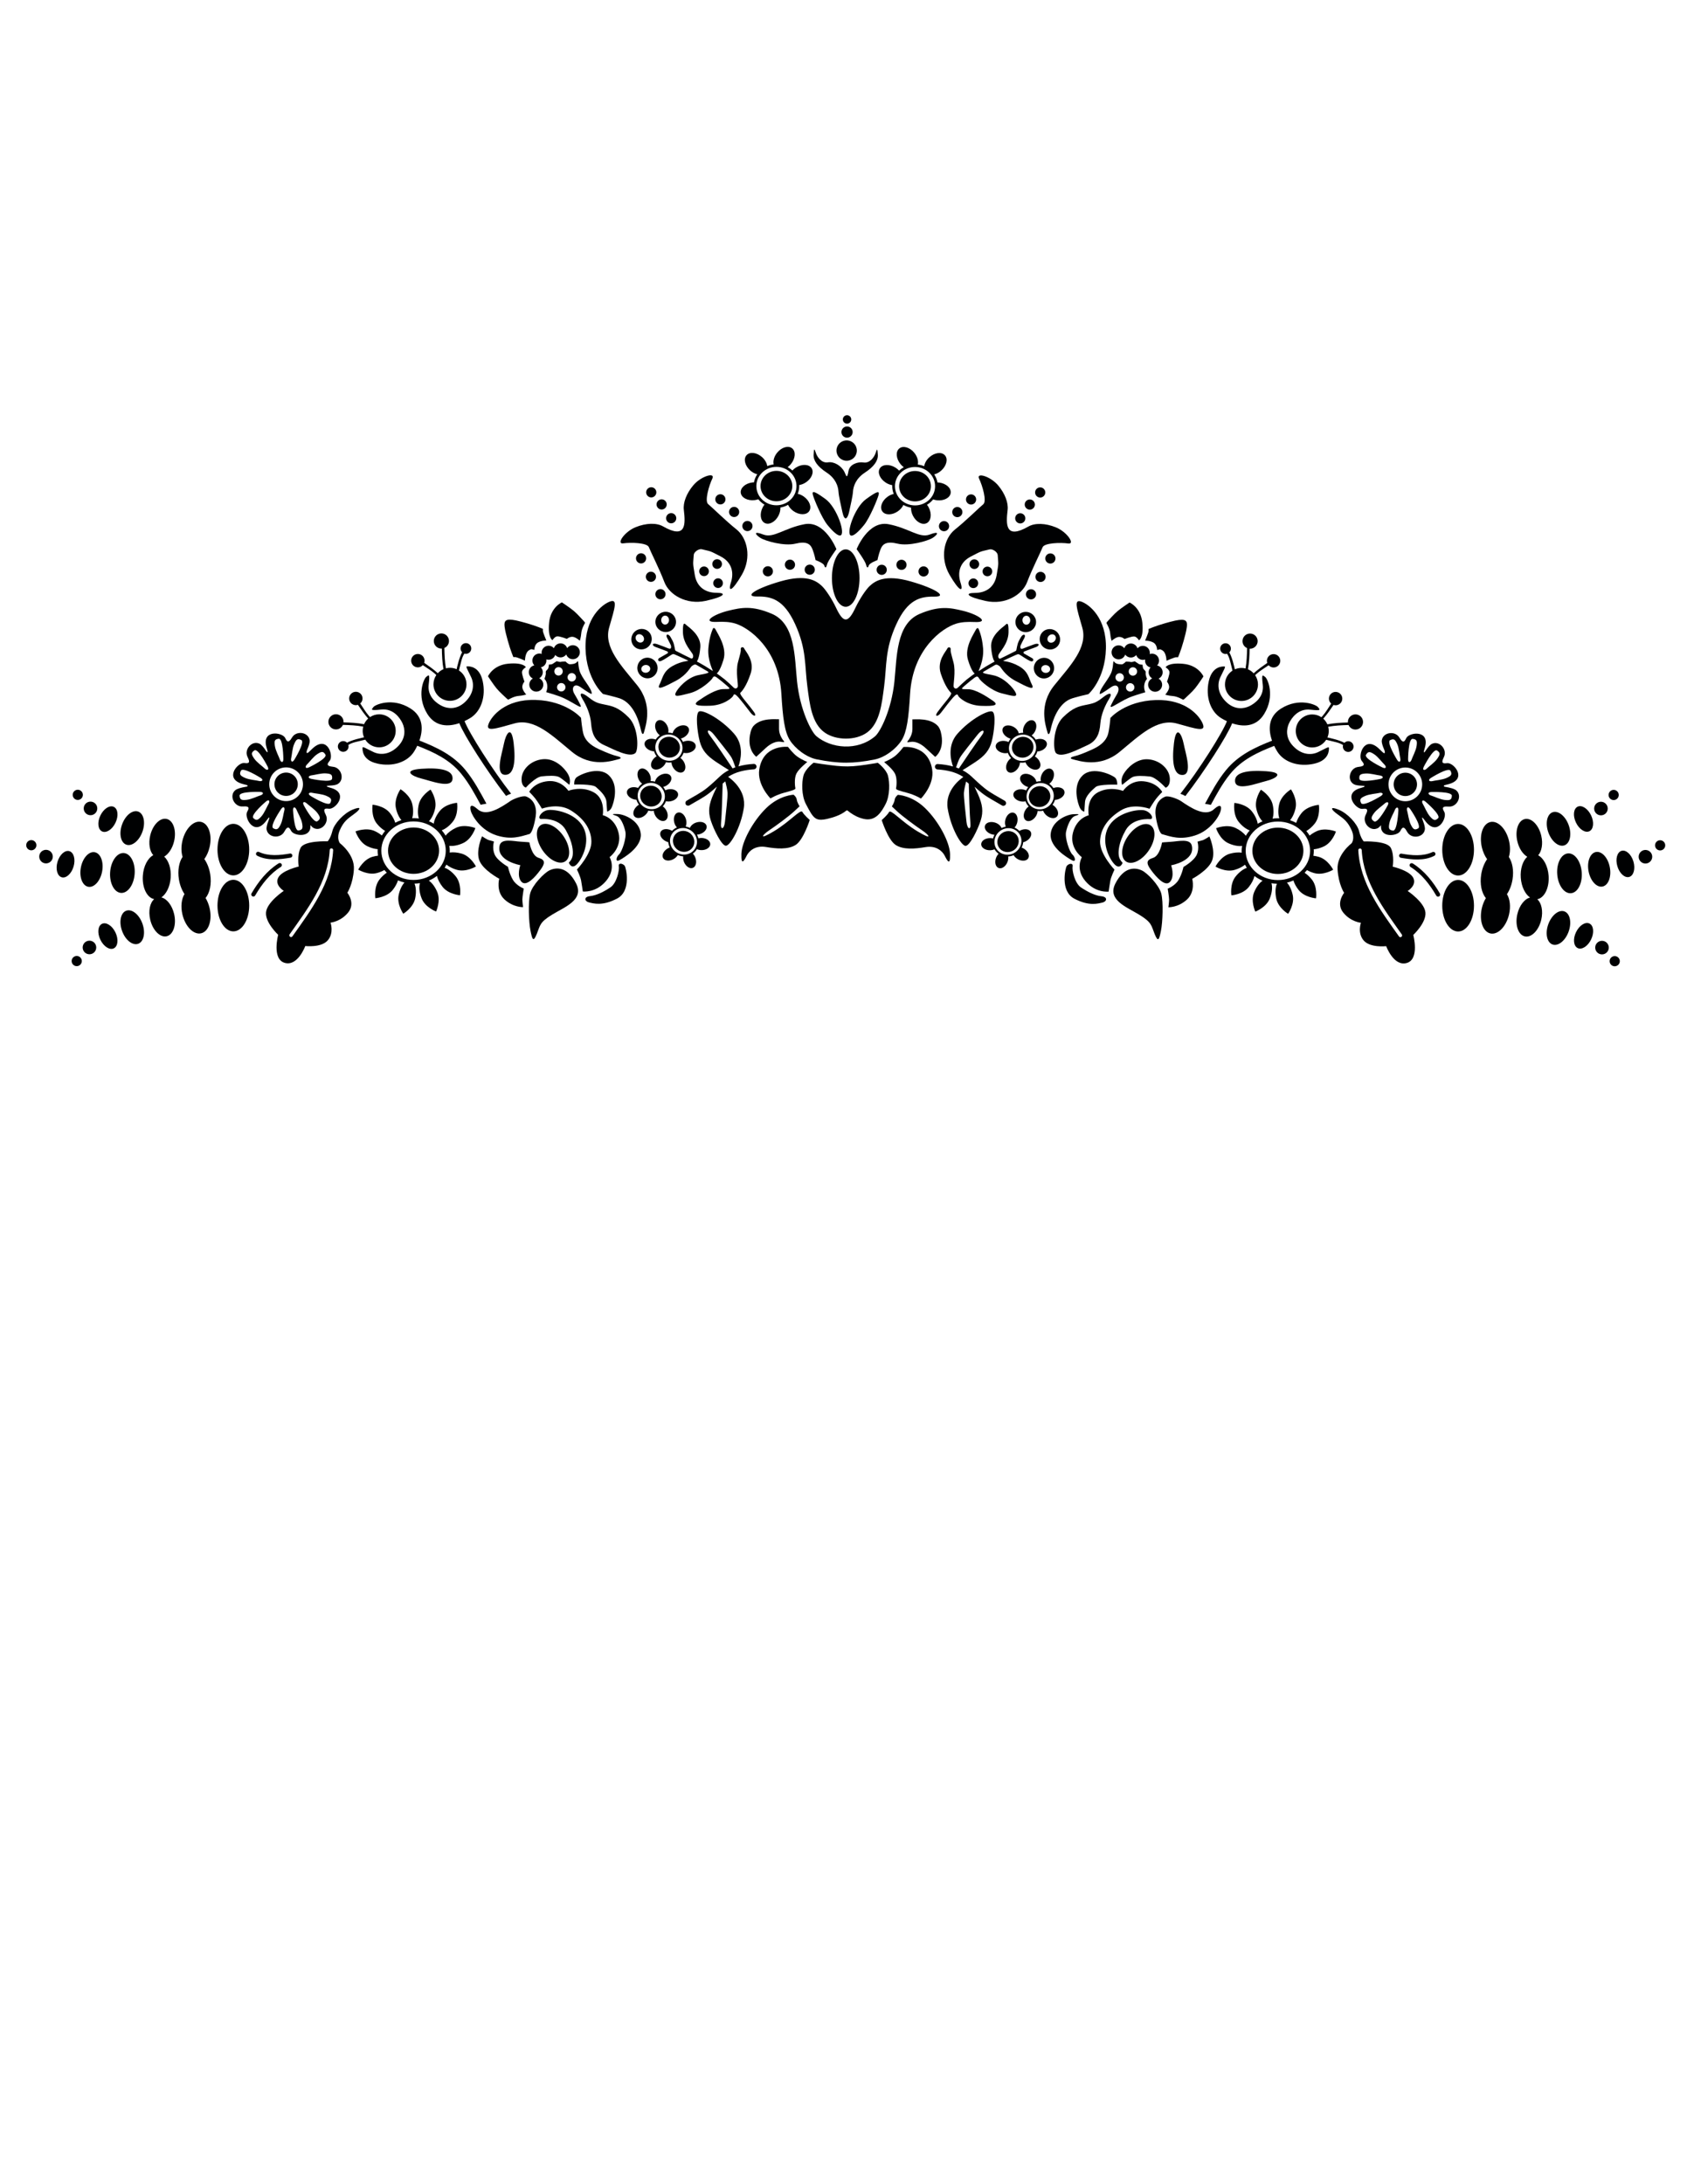 <?xml version="1.0" encoding="utf-8"?>
<!-- Generator: Adobe Illustrator 16.0.0, SVG Export Plug-In . SVG Version: 6.00 Build 0)  -->
<!DOCTYPE svg PUBLIC "-//W3C//DTD SVG 1.1//EN" "http://www.w3.org/Graphics/SVG/1.1/DTD/svg11.dtd">
<svg version="1.1" id="Layer_1" xmlns:x="http://ns.adobe.com/Extensibility/1.0/" xmlns:i="http://ns.adobe.com/AdobeIllustrator/10.0/" xmlns:graph="http://ns.adobe.com/Graphs/1.0/"
	 xmlns="http://www.w3.org/2000/svg" xmlns:xlink="http://www.w3.org/1999/xlink" x="0px" y="0px" width="612px" height="792px"
	 viewBox="0 0 612 792" enable-background="new 0 0 612 792" xml:space="preserve">
<g>
	<path fill="#000102" d="M273.744,181.353c0.478-0.056,0.922-0.172,1.345-0.315c0.616,0.772,1.375,1.433,2.242,1.945
		c-0.244,0.315-0.474,0.654-0.667,1.033c-1.168,2.304-0.822,4.826,0.773,5.634c1.593,0.808,3.833-0.403,5.002-2.706
		c0.497-0.981,0.704-1.996,0.672-2.907c0.999-0.168,1.933-0.509,2.773-0.988c0.397,0.829,1.058,1.637,1.966,2.278
		c2.108,1.489,4.655,1.513,5.686,0.052c1.03-1.459,0.156-3.852-1.953-5.339c-0.706-0.5-1.458-0.819-2.189-0.988
		c0.346-0.872,0.543-1.812,0.543-2.799c0-0.126-0.014-0.249-0.019-0.373c0.745-0.124,1.521-0.4,2.261-0.858
		c2.195-1.361,3.209-3.696,2.267-5.215c-0.942-1.519-3.485-1.646-5.68-0.285c-0.508,0.315-0.943,0.685-1.315,1.082
		c-0.509-0.475-1.082-0.886-1.704-1.225c0.427-0.315,0.835-0.689,1.201-1.141c1.623-2.008,1.812-4.548,0.42-5.671
		c-1.39-1.124-3.833-0.407-5.456,1.601c-1.111,1.375-1.532,2.991-1.251,4.239c-0.815,0.094-1.592,0.299-2.316,0.603
		c-0.167-1.096-0.804-2.283-1.871-3.242c-1.92-1.726-4.445-2.047-5.641-0.718c-1.195,1.329-0.607,3.807,1.313,5.533
		c0.799,0.718,1.7,1.177,2.568,1.392c-0.589,0.873-1,1.863-1.192,2.926c-0.175,0.007-0.347,0.004-0.525,0.025
		c-2.564,0.296-4.478,1.977-4.271,3.753C268.933,180.451,271.179,181.65,273.744,181.353z M281.667,169.289
		c4.02,0,7.279,3.119,7.279,6.962c0,3.846-3.259,6.962-7.279,6.962c-4.021,0-7.279-3.116-7.279-6.962
		C274.388,172.408,277.646,169.289,281.667,169.289z"/>
	<ellipse fill="#000102" cx="281.667" cy="176.252" rx="5.766" ry="5.514"/>
	<path fill="#000102" d="M247.97,272.974c0.502,0.112,1.063,0.137,1.648,0.037c1.734-0.298,2.973-1.515,2.766-2.715
		c-0.207-1.2-1.78-1.932-3.514-1.633c-0.401,0.069-0.772,0.191-1.108,0.347c-0.199-0.43-0.456-0.837-0.762-1.209
		c0.35-0.09,0.704-0.222,1.05-0.414c1.539-0.853,2.308-2.408,1.717-3.475c-0.591-1.064-2.318-1.236-3.856-0.384
		c-1.054,0.584-1.732,1.497-1.875,2.357c-0.539-0.148-1.083-0.218-1.618-0.21c0.175-0.737,0.077-1.649-0.353-2.527
		c-0.771-1.581-2.284-2.431-3.379-1.896c-1.095,0.535-1.357,2.25-0.585,3.832c0.32,0.657,0.771,1.178,1.266,1.536
		c-0.595,0.401-1.108,0.921-1.501,1.543c-0.112-0.04-0.22-0.086-0.337-0.119c-1.696-0.468-3.334,0.104-3.658,1.278
		c-0.325,1.173,0.787,2.506,2.483,2.974c0.317,0.087,0.627,0.127,0.931,0.145c0.191,0.646,0.502,1.256,0.919,1.802
		c-0.236,0.137-0.467,0.292-0.685,0.482c-1.328,1.156-1.754,2.838-0.954,3.757c0.8,0.918,2.523,0.726,3.851-0.43
		c0.566-0.493,0.956-1.081,1.169-1.665c0.675,0.149,1.351,0.173,2.004,0.086c0.039,0.625,0.25,1.304,0.66,1.942
		c0.951,1.479,2.554,2.146,3.577,1.487c1.026-0.659,1.085-2.393,0.135-3.872c-0.318-0.496-0.713-0.891-1.13-1.184
		c0.44-0.461,0.806-1.006,1.058-1.628C247.919,273.136,247.942,273.054,247.97,272.974z M247.261,272.961
		c-0.984,2.43-3.84,3.564-6.38,2.536c-2.539-1.029-3.8-3.832-2.816-6.259c0.984-2.43,3.839-3.564,6.379-2.536
		C246.983,267.729,248.244,270.532,247.261,272.961z"/>
	
		<ellipse transform="matrix(-0.927 -0.376 0.376 -0.927 365.755 613.499)" fill="#000102" cx="242.659" cy="271.109" rx="3.929" ry="3.758"/>
	<path fill="#000102" d="M241.425,297.451c1.024-0.66,1.084-2.393,0.133-3.874c-0.318-0.495-0.712-0.89-1.13-1.183
		c0.44-0.461,0.806-1.006,1.059-1.629c0.032-0.08,0.055-0.16,0.082-0.241c0.503,0.112,1.064,0.138,1.648,0.037
		c1.733-0.299,2.974-1.515,2.766-2.715c-0.207-1.2-1.78-1.932-3.514-1.633c-0.401,0.069-0.773,0.191-1.109,0.347
		c-0.199-0.43-0.456-0.836-0.761-1.21c0.35-0.09,0.705-0.222,1.049-0.414c1.54-0.854,2.309-2.408,1.717-3.474
		c-0.591-1.065-2.317-1.237-3.856-0.384c-1.054,0.584-1.733,1.497-1.875,2.357c-0.539-0.149-1.083-0.219-1.618-0.211
		c0.175-0.735,0.077-1.648-0.353-2.526c-0.771-1.582-2.284-2.432-3.379-1.896c-1.095,0.533-1.357,2.248-0.585,3.83
		c0.32,0.658,0.772,1.179,1.266,1.536c-0.595,0.401-1.107,0.922-1.5,1.544c-0.113-0.042-0.221-0.087-0.338-0.119
		c-1.697-0.469-3.334,0.103-3.659,1.278c-0.325,1.174,0.788,2.505,2.484,2.974c0.316,0.088,0.626,0.127,0.93,0.146
		c0.191,0.645,0.502,1.256,0.919,1.802c-0.235,0.138-0.467,0.292-0.685,0.482c-1.327,1.156-1.754,2.838-0.954,3.757
		c0.799,0.919,2.524,0.726,3.851-0.431c0.565-0.492,0.956-1.08,1.17-1.664c0.673,0.15,1.351,0.173,2.004,0.086
		c0.039,0.625,0.25,1.304,0.658,1.942C238.798,297.443,240.4,298.109,241.425,297.451z M234.48,293.047
		c-2.539-1.029-3.8-3.831-2.816-6.26c0.984-2.429,3.84-3.564,6.379-2.536c2.54,1.028,3.8,3.831,2.817,6.259
		C239.876,292.941,237.02,294.075,234.48,293.047z"/>
	
		<ellipse transform="matrix(-0.927 -0.375 0.375 -0.927 346.93 644.835)" fill="#000102" cx="236.269" cy="288.628" rx="3.928" ry="3.758"/>
	<path fill="#000102" d="M254.515,303.846c-0.408-0.009-0.794,0.042-1.155,0.13c-0.114-0.459-0.289-0.907-0.519-1.333
		c0.361-0.021,0.734-0.083,1.11-0.207c1.672-0.547,2.722-1.928,2.343-3.085c-0.378-1.158-2.041-1.655-3.713-1.108
		c-1.146,0.375-1.984,1.142-2.288,1.959c-0.501-0.248-1.021-0.417-1.547-0.513c0.31-0.688,0.385-1.603,0.13-2.547
		c-0.458-1.699-1.782-2.82-2.958-2.502c-1.177,0.316-1.759,1.952-1.301,3.65c0.19,0.707,0.535,1.303,0.952,1.748
		c-0.66,0.281-1.262,0.695-1.766,1.232c-0.103-0.062-0.199-0.128-0.309-0.182c-1.577-0.78-3.293-0.53-3.833,0.563
		c-0.542,1.091,0.297,2.609,1.875,3.39c0.294,0.146,0.591,0.245,0.886,0.318c0.066,0.67,0.256,1.329,0.562,1.944
		c-0.257,0.09-0.514,0.199-0.765,0.344c-1.522,0.884-2.26,2.454-1.647,3.508c0.611,1.053,2.341,1.191,3.862,0.308
		c0.649-0.377,1.143-0.881,1.462-1.413c0.634,0.274,1.294,0.426,1.953,0.463c-0.08,0.623-0.002,1.33,0.279,2.032
		c0.653,1.634,2.1,2.591,3.231,2.138c1.132-0.453,1.518-2.144,0.864-3.776c-0.218-0.547-0.53-1.008-0.884-1.376
		c0.52-0.371,0.982-0.834,1.348-1.399c0.047-0.071,0.084-0.147,0.128-0.22c0.472,0.205,1.018,0.335,1.61,0.347
		c1.76,0.036,3.207-0.922,3.23-2.142C257.681,304.896,256.274,303.881,254.515,303.846z M252.119,307.762
		c-1.427,2.198-4.445,2.772-6.745,1.281c-2.298-1.492-3.005-4.481-1.579-6.681c1.426-2.198,4.445-2.772,6.743-1.281
		C252.837,302.572,253.546,305.562,252.119,307.762z"/>
	
		<ellipse transform="matrix(-0.839 -0.544 0.544 -0.839 290.073 695.9)" fill="#000102" cx="247.94" cy="305.056" rx="3.929" ry="3.758"/>
	<ellipse fill="#000102" cx="84.65" cy="328.368" rx="5.755" ry="9.35"/>
	
		<ellipse transform="matrix(-0.941 0.339 -0.339 -0.941 207.245 636.271)" fill="#000102" cx="48.142" cy="336.207" rx="3.922" ry="6.373"/>
	
		<ellipse transform="matrix(-0.902 0.432 -0.432 -0.902 221.157 628.648)" fill="#000102" cx="39.223" cy="339.427" rx="3.037" ry="4.935"/>
	<path fill="#000102" d="M32.45,341.098c-1.364,0-2.461,1.096-2.461,2.462c0,1.366,1.097,2.46,2.461,2.46
		c1.366,0,2.462-1.094,2.462-2.46C34.912,342.194,33.816,341.098,32.45,341.098z"/>
	<circle fill="#000102" cx="27.835" cy="348.483" r="1.846"/>
	<ellipse fill="#000102" cx="84.65" cy="308.074" rx="5.755" ry="9.351"/>
	
		<ellipse transform="matrix(0.941 0.339 -0.339 0.941 104.477 1.438)" fill="#000102" cx="48.117" cy="300.243" rx="3.922" ry="6.373"/>
	
		<ellipse transform="matrix(0.902 0.432 -0.432 0.902 132.093 12.187)" fill="#000102" cx="39.207" cy="297.004" rx="3.037" ry="4.935"/>
	<path fill="#000102" d="M32.832,295.598c1.366,0,2.462-1.097,2.462-2.462c0-1.367-1.096-2.462-2.462-2.462
		c-1.364,0-2.461,1.095-2.461,2.462C30.371,294.501,31.468,295.598,32.832,295.598z"/>
	<circle fill="#000102" cx="28.217" cy="288.213" r="1.846"/>
	<path fill="#000102" d="M76.264,317.012c-0.345-2.159-1.121-4.067-2.135-5.518c0.837-1.157,1.514-2.633,1.905-4.302
		c1.033-4.426-0.337-8.529-3.061-9.165c-2.723-0.636-5.769,2.437-6.802,6.862c-0.497,2.128-0.434,4.178,0.064,5.808
		c-1.282,1.897-1.852,4.898-1.336,8.128c0.333,2.083,1.067,3.931,2.03,5.361c-1.079,1.74-1.432,4.481-0.758,7.368
		c1.034,4.425,4.079,7.498,6.802,6.861c2.724-0.636,4.093-4.739,3.061-9.164c-0.319-1.363-0.829-2.595-1.46-3.632
		C76.102,323.774,76.824,320.527,76.264,317.012z"/>
	<path fill="#000102" d="M63.164,305.018c0.909-3.894-0.297-7.505-2.693-8.065s-5.077,2.144-5.986,6.039
		c-0.68,2.908-0.178,5.657,1.118,7.096c-1.978,1.051-3.535,3.929-3.785,7.423c-0.31,4.343,1.514,8.037,4.12,8.515
		c-1.54,1.315-2.188,4.277-1.452,7.424c0.909,3.895,3.589,6.598,5.986,6.038s3.603-4.171,2.693-8.064
		c-0.739-3.161-2.643-5.537-4.615-6.021c1.777-1.212,3.139-3.925,3.37-7.172c0.234-3.272-0.746-6.175-2.358-7.614
		C61.144,309.704,62.552,307.632,63.164,305.018z"/>
	
		<ellipse transform="matrix(0.071 -0.998 0.998 0.071 -274.741 338.215)" fill="#000102" cx="44.239" cy="316.634" rx="7.241" ry="4.456"/>
	
		<ellipse transform="matrix(-0.983 -0.186 0.186 -0.983 7.187 631.532)" fill="#000102" cx="33.23" cy="315.428" rx="3.922" ry="6.372"/>
	
		<ellipse transform="matrix(-0.959 -0.284 0.284 -0.959 -42.313 620.759)" fill="#000102" cx="23.915" cy="313.452" rx="3.037" ry="4.935"/>
	<path fill="#000102" d="M16.303,308.18c-1.348,0.215-2.257,1.47-2.043,2.819c0.215,1.348,1.47,2.257,2.819,2.043
		c1.348-0.214,2.257-1.47,2.043-2.819C18.908,308.876,17.652,307.967,16.303,308.18z"/>
	<circle fill="#000102" cx="11.357" cy="306.477" r="1.847"/>
	<path fill="#000102" d="M96.481,297.767c0.164-0.21,0.322-0.422,0.478-0.632c0.878-1.194,0.924-0.789,0.456,0.421
		c-0.518,1.334-0.814,2.482-0.704,3.195c0.474,3.025,4.996,3.516,6.433,0.812c1.437-2.705,2.004-1.048,2.537-0.182
		c1.108,1.801,7.389,2.524,6.917-2.197c0.45,0.526,0.876,0.916,1.26,1.101c2.758,1.328,5.73-2.117,4.319-4.835
		c-1.411-2.718,0.274-2.245,1.289-2.192c2.349,0.123,7.234-5.774,0.407-7.609c-1.716-0.461-1.697-0.739-0.354-0.785
		c1.341-0.046,2.434-0.217,3.021-0.576c2.609-1.602,1.32-5.964-1.729-6.249c-3.048-0.285-1.739-1.445-1.145-2.271
		c1.374-1.908-0.943-9.209-6.179-4.46c-0.461,0.419-0.902,0.841-1.32,1.263c-1.032,1.042-1.181,0.287-0.644-0.956
		c0.562-1.297,0.896-2.416,0.814-3.126c-0.351-3.042-4.849-3.715-6.394-1.071c-1.546,2.644-2.045,0.966-2.542,0.08
		c-1.15-2.05-8.745-3.032-6.65,3.721c0.526,1.696,0.384,2.01-0.325,0.942c-0.81-1.22-1.592-2.146-2.25-2.47
		c-2.748-1.352-5.749,2.068-4.361,4.798c1.387,2.73-0.292,2.243-1.308,2.18c-2.346-0.141-7.282,5.715-0.471,7.606
		c0.449,0.125,0.893,0.238,1.329,0.339c0.631,0.147,0.608,0.54,0.023,0.635c-1.872,0.308-3.429,0.734-4.095,1.326
		c-2.289,2.035-0.254,6.104,2.797,5.851c3.052-0.255,1.966,1.117,1.526,2.034C88.599,296.58,92.158,303.361,96.481,297.767z
		 M103.135,293.943c-0.291,0.921-0.577,3.56-1.352,5.076c-0.775,1.518-1.259,2.113-2.659,1.313c-1.4-0.8,2.896-7.007,2.896-7.007
		C102.963,292.017,103.426,293.021,103.135,293.943z M108.276,301.142c-1.598,0.216-1.957-7.324-1.957-7.324
		c-0.046-1.611,0.931-1.097,1.261-0.188c0.329,0.909,1.704,3.178,2.01,4.854C109.896,300.16,109.874,300.928,108.276,301.142z
		 M119.827,291.167c-0.73,1.439-7.141-2.546-7.141-2.546c-1.354-0.877-0.375-1.389,0.561-1.144c0.934,0.244,3.583,0.4,5.138,1.1
		C119.937,289.275,120.556,289.729,119.827,291.167z M120.467,282.385c-0.199,1.6-7.582,0.026-7.582,0.026
		c-1.57-0.366-0.823-1.18,0.139-1.266c0.962-0.086,3.508-0.838,5.207-0.709C119.93,280.567,120.666,280.784,120.467,282.385z
		 M111.396,277.174c0.712-0.653,2.276-2.796,3.705-3.725c1.429-0.929,2.146-1.204,2.96,0.188s-6.005,4.627-6.005,4.627
		C110.585,278.929,110.685,277.827,111.396,277.174z M111.266,291.304c0.688,0.679,2.903,2.139,3.9,3.521s1.305,2.086-0.046,2.965
		c-1.352,0.88-4.912-5.776-4.912-5.776C109.474,290.578,110.578,290.624,111.266,291.304z M105.631,274.928
		c0.244-0.935,0.396-3.584,1.093-5.139c0.697-1.555,1.15-2.175,2.589-1.447c1.438,0.729-2.537,7.146-2.537,7.146
		C105.902,276.842,105.389,275.864,105.631,274.928z M101.135,267.871c1.606-0.15,1.661,7.397,1.661,7.397
		c-0.019,1.613-0.975,1.059-1.267,0.137s-1.576-3.244-1.814-4.931C99.476,268.787,99.53,268.021,101.135,267.871z M103.793,278.26
		c3.376,0,6.114,2.737,6.114,6.114c0,3.377-2.738,6.114-6.114,6.114c-3.377,0-6.114-2.737-6.114-6.114
		C97.679,280.997,100.417,278.26,103.793,278.26z M92.311,272.086c1.369-0.851,4.784,5.881,4.784,5.881
		c0.702,1.451-0.398,1.381-1.073,0.687c-0.672-0.693-2.856-2.2-3.821-3.603C91.233,273.646,90.938,272.936,92.311,272.086z
		 M88.834,282.041c-1.547-0.711-2.163-1.171-1.42-2.602c0.742-1.433,7.12,2.606,7.12,2.606c1.345,0.888,0.361,1.392-0.571,1.139
		C93.03,282.932,90.382,282.753,88.834,282.041z M89.458,290.028c-1.696,0.168-2.458,0.084-2.543-1.526
		c-0.084-1.611,7.46-1.357,7.46-1.357c1.61,0.084,1.017,1.018,0.085,1.271C93.526,288.672,91.153,289.859,89.458,290.028z
		 M91.898,296.632c-1.146-1.137,4.612-6.019,4.612-6.019c1.25-1.02,1.438,0.069,0.918,0.885c-0.52,0.815-1.48,3.289-2.622,4.554
		C93.666,297.316,93.043,297.767,91.898,296.632z"/>
	<circle fill="#000102" cx="103.793" cy="284.373" r="4.237"/>
	<path fill="#000102" d="M128.376,295.224c2.373-1.696,3.052-3.051-0.338-1.696c-3.287,1.315-6.781,5.087-7.46,7.799
		c-0.677,2.713-1.695,3.73-1.695,3.73s-8.477-0.339-9.833,2.373c-1.356,2.712-0.678,6.781-0.678,6.781s-6.103,1.356-7.459,4.068
		c-1.356,2.713,2.035,4.748,2.035,4.748s-6.104,4.068-6.442,7.799c-0.339,3.73,4.408,8.137,4.408,8.137s-2.373,8.817,2.374,10.173
		s7.46-6.103,7.46-6.103s5.764,0.678,8.138-2.036c2.374-2.711,1.018-6.44,1.018-6.44s3.729-0.34,6.442-3.73
		c2.712-3.392-0.34-7.121-0.34-7.121s2.036-3.052,2.374-8.477c0.339-5.425-5.086-9.495-5.086-9.495s-1.356-1.695,0-4.746
		C124.646,297.937,126.002,296.919,128.376,295.224z M106.093,339.509c-0.18,0.285-0.568,0.362-0.853,0.156
		c-0.286-0.183-0.362-0.569-0.182-0.854c6.49-9.206,13.936-18.848,14.556-30.586c0-0.336,0.285-0.619,0.622-0.619
		c0.336,0,0.62,0.283,0.62,0.619C120.262,320.17,112.765,330.124,106.093,339.509z"/>
	<path fill="#000102" d="M167.445,309.518c-1.579-0.449-3.096-0.561-4.311-0.386c0.013-0.199,0.034-0.397,0.034-0.6
		c0-0.626-0.069-1.234-0.172-1.835c1.351,0.179,3.183-0.144,5.033-1.004c3.152-1.466,4.419-5.426,4.419-5.426
		s-3.844-1.583-6.996-0.117c-1.668,0.775-3.002,1.821-3.788,2.862c-0.402-0.695-0.875-1.347-1.414-1.951
		c1.284-0.449,2.768-1.55,4.032-3.137c2.167-2.718,1.531-6.827,1.531-6.827s-4.146,0.299-6.312,3.017
		c-1.237,1.554-1.972,3.207-2.144,4.543c-0.553-0.336-1.141-0.624-1.749-0.883c0.971-0.966,1.828-2.654,2.259-4.677
		c0.725-3.4-1.678-6.793-1.678-6.793s-3.578,2.119-4.301,5.519c-0.406,1.904-0.349,3.695,0.07,4.965
		c-0.616-0.081-1.24-0.138-1.88-0.138c-0.188,0-0.372,0.019-0.559,0.027c0.423-1.271,0.483-3.069,0.076-4.981
		c-0.725-3.399-4.302-5.519-4.302-5.519s-2.402,3.393-1.678,6.793c0.393,1.842,1.14,3.407,2.003,4.403
		c-0.781,0.257-1.525,0.578-2.229,0.958c-0.34-1.111-0.979-2.342-1.917-3.517c-2.166-2.719-6.312-3.018-6.312-3.018
		s-0.635,4.109,1.531,6.827c0.944,1.185,2.01,2.089,3.025,2.668c-0.444,0.522-0.848,1.074-1.192,1.66
		c-0.709-0.586-1.576-1.138-2.558-1.593c-3.151-1.465-6.997,0.119-6.997,0.119s1.267,3.959,4.419,5.426
		c1.268,0.59,2.525,0.922,3.632,1.021c-0.012,0.203-0.034,0.405-0.034,0.609c0,0.592,0.062,1.17,0.154,1.738
		c-0.631,0.074-1.29,0.202-1.961,0.392c-3.344,0.952-5.218,4.664-5.218,4.664s3.548,2.168,6.891,1.217
		c0.97-0.275,1.851-0.649,2.608-1.078c0.268,0.339,0.557,0.662,0.862,0.973c-0.888,0.581-1.799,1.41-2.615,2.436
		c-2.167,2.718-1.531,6.827-1.531,6.827s4.146-0.299,6.312-3.017c0.92-1.155,1.554-2.364,1.899-3.461
		c0.745,0.327,1.528,0.591,2.343,0.787c-0.905,0.987-1.693,2.606-2.101,4.518c-0.725,3.399,1.679,6.792,1.679,6.792
		s3.577-2.118,4.302-5.518c0.455-2.134,0.328-4.125-0.238-5.4c0.674-0.013,1.337-0.075,1.983-0.177
		c-0.434,1.353-0.238,3.463,0.642,5.62c1.313,3.218,5.209,4.672,5.209,4.672s1.765-3.764,0.452-6.982
		c-0.79-1.936-1.948-3.457-3.085-4.229c1.067-0.45,2.059-1.018,2.945-1.699c0.284,1.226,0.99,2.652,2.06,3.997
		c2.167,2.718,6.312,3.017,6.312,3.017s0.635-4.109-1.531-6.827c-1.277-1.604-2.779-2.713-4.071-3.152
		c0.244-0.367,0.466-0.746,0.666-1.138c0.938,0.769,2.265,1.456,3.815,1.896c3.343,0.952,6.89-1.218,6.89-1.218
		S170.788,310.469,167.445,309.518z M150.027,319.069c-6.455,0-11.688-4.75-11.688-10.609c0-5.859,5.232-10.609,11.688-10.609
		s11.688,4.75,11.688,10.609C161.715,314.32,156.482,319.069,150.027,319.069z"/>
	<ellipse fill="#000102" cx="150.027" cy="308.46" rx="9.257" ry="8.403"/>
	<path fill="#000102" d="M121.882,264.49c1.125,0,2.09-0.676,2.516-1.644c2.477,0.066,4.964,0.18,7.379,0.626
		c-0.13,0.488-0.205,1-0.205,1.53c0,0.841,0.174,1.641,0.488,2.366c-0.283,0.057-0.566,0.106-0.852,0.172
		c-1.424,0.336-2.732,0.679-4.063,1.194c-0.429,0.163-0.851,0.346-1.251,0.566c-0.353-0.355-0.84-0.577-1.38-0.577
		c-1.073,0-1.943,0.869-1.943,1.942c0,1.072,0.87,1.942,1.943,1.942c1.072,0,1.942-0.87,1.942-1.942
		c0-0.187-0.035-0.365-0.085-0.536c1.444-0.977,3.393-1.207,5.089-1.674c0.349-0.097,0.701-0.168,1.051-0.243
		c1.064,1.667,2.924,2.777,5.049,2.777c3.307,0,5.989-2.682,5.989-5.988c0-3.308-2.682-5.99-5.989-5.99
		c-1.227,0-2.366,0.372-3.316,1.004c-0.136-0.145-0.278-0.279-0.41-0.43c-1.235-1.419-2.124-3.003-3.143-4.502
		c0.504-0.444,0.828-1.088,0.828-1.813c0-1.34-1.085-2.427-2.427-2.427c-1.34,0-2.427,1.086-2.427,2.427
		c0,1.341,1.087,2.428,2.427,2.428c0.263,0,0.511-0.053,0.749-0.129c1.165,1.721,2.356,3.435,3.722,4.982
		c-0.629,0.565-1.139,1.259-1.484,2.045c-2.442-0.466-4.957-0.599-7.464-0.663c0.005-0.065,0.02-0.127,0.02-0.194
		c0-1.52-1.232-2.751-2.752-2.751c-1.519,0-2.75,1.231-2.75,2.751C119.132,263.258,120.363,264.49,121.882,264.49z"/>
	<path fill="#000102" d="M151.567,241.99c0.725,0.007,1.372-0.312,1.821-0.812c1.489,1.034,3.065,1.937,4.473,3.185
		c0.15,0.134,0.283,0.278,0.425,0.414c-0.641,0.943-1.022,2.08-1.034,3.307c-0.03,3.307,2.625,6.012,5.932,6.043
		c3.308,0.03,6.012-2.625,6.043-5.933c0.02-2.123-1.072-3.995-2.729-5.074c0.077-0.35,0.153-0.7,0.253-1.05
		c0.482-1.691,0.731-3.637,1.721-5.07c0.171,0.05,0.348,0.087,0.535,0.089c1.072,0.009,1.951-0.853,1.96-1.924
		c0.011-1.073-0.852-1.951-1.924-1.961c-1.072-0.009-1.949,0.852-1.96,1.924c-0.004,0.54,0.211,1.031,0.565,1.386
		c-0.225,0.399-0.411,0.819-0.578,1.247c-0.527,1.325-0.883,2.631-1.231,4.051c-0.07,0.286-0.121,0.567-0.18,0.851
		c-0.724-0.321-1.522-0.502-2.364-0.511c-0.529-0.004-1.041,0.065-1.532,0.19c-0.422-2.419-0.513-4.906-0.557-7.384
		c0.972-0.417,1.658-1.375,1.668-2.5c0.015-1.52-1.205-2.763-2.725-2.777c-1.519-0.014-2.763,1.207-2.776,2.726
		c-0.014,1.519,1.206,2.762,2.725,2.777c0.066,0.001,0.129-0.013,0.194-0.018c0.042,2.507,0.152,5.023,0.593,7.47
		c-0.788,0.337-1.486,0.841-2.058,1.465c-1.535-1.38-3.237-2.587-4.947-3.769c0.08-0.236,0.133-0.484,0.137-0.748
		c0.011-1.34-1.065-2.438-2.405-2.45c-1.341-0.012-2.438,1.065-2.451,2.405C149.148,240.881,150.227,241.978,151.567,241.99z"/>
	<path fill="#000102" d="M195.998,315.496c1.781-2.416,1.908-3.688-0.635-4.45c-2.543-0.764-3.306-5.595-3.306-5.595
		s-0.635-0.128-3.179-0.254c-2.543-0.128-7.005-1.346-7.629,1.398c-1.271,5.595,7.502,7.121,7.502,7.121s-1.398,3.941,0.381,5.977
		C190.913,321.727,194.219,317.912,195.998,315.496z"/>
	<path fill="#000102" d="M199.317,315.609c-1.924,0.916-6.23,5.339-6.993,8.391c-0.763,3.052-0.51,10.3,0.126,13.479
		c0.636,3.179,1.018,4.324,2.289,1.145c1.271-3.179,1.017-4.196,5.594-6.994c4.578-2.797,11.698-5.34,8.646-11.316
		C205.929,314.337,201.988,314.337,199.317,315.609z"/>
	<path fill="#000102" d="M186.064,319.016c-1.272-2.162-1.781-4.705-1.781-4.705s-3.814-2.162-4.832-4.45
		c-1.017-2.289-0.254-4.705-0.254-4.705s-1.145-0.382-1.78-0.509c-0.636-0.126-2.543-1.398-2.543-1.398s-2.289,5.086-1.018,8.647
		c1.271,3.56,7.248,6.739,7.248,6.739s-1.271,4.577,1.908,7.501c3.179,2.925,6.739,2.798,6.739,2.798s-0.253-1.908-0.253-2.798
		s0.508-3.941,0.508-3.941S187.335,321.178,186.064,319.016z"/>
	
		<ellipse transform="matrix(0.565 0.825 -0.825 0.565 339.591 -32.325)" fill="#000102" cx="200.434" cy="305.713" rx="7.931" ry="4.582"/>
	<path fill="#000102" d="M206.359,312.802c0,0,0.874,2.617,2.867,0.624c1.994-1.994,5.109-8.225,2.367-13.458
		c-2.74-5.233-10.341-6.604-12.833-6.231c-2.492,0.374-4.112,3.24-2.368,3.24c0,0,6.23-0.623,8.847,3.987
		c2.618,4.611,2.742,7.851,2.493,9.347C207.481,311.805,206.359,312.802,206.359,312.802z"/>
	<path fill="#000102" d="M219.902,319.392c3.738-4.485,1.247-8.598,1.247-8.598s4.61-3.364,3.239-8.848
		c-1.37-5.482-5.731-6.354-5.731-6.354s1.122-5.981-3.365-8.349c-4.486-2.367-9.097-0.497-9.097-0.497s-2.492-3.989-7.477-3.49
		c-4.985,0.498-6.729,3.862-6.729,3.862s1.372,1.372,2.244,2.493c0.871,1.121,2.366,3.614,2.366,3.614s5.857-2.244,10.467,0.623
		c4.61,2.867,7.353,6.604,7.478,11.215c0.124,4.611-5.234,10.218-5.234,10.218s1.247,2.618,1.496,3.988
		c0.249,1.37,0.623,3.987,0.623,3.987S216.163,323.879,219.902,319.392z"/>
	<path fill="#000102" d="M202.845,281.771c1.145,0.636,3.688,2.797,3.688,2.797s0.762-1.781-0.51-3.943
		c-1.271-2.161-4.704-5.721-9.027-5.339c-4.324,0.381-7.501,3.56-7.756,6.739c-0.255,3.179,1.526,3.56,1.526,3.56
		s3.433-3.813,5.722-4.068C198.776,281.262,201.701,281.134,202.845,281.771z"/>
	<path fill="#000102" d="M208.949,282.061c-0.763,0.89-0.636,2.416-0.636,2.416s6.612-0.253,7.883,0.891
		c1.272,1.145,3.688,3.179,3.815,5.468c0.127,2.29,0.254,3.433,0.254,3.433s1.017-0.128,1.654-1.526
		c0.636-1.398,2.797-7.883-1.018-11.571C217.086,277.483,209.711,281.171,208.949,282.061z"/>
	<path fill="#000102" d="M224.198,295.181c-2.416-0.126-2.289,0.128-0.636,0.637c1.653,0.509,2.797,3.432,3.306,5.722
		c0.509,2.289-1.272,7.375-2.289,8.265c-1.017,0.891-1.526,3.051,0.255,2.034c1.324-0.756,8.01-4.576,7.628-9.409
		C232.082,297.596,226.614,295.309,224.198,295.181z"/>
	<path fill="#000102" d="M224.499,314.127c0.253,1.398-0.764,6.104-3.052,7.629c-2.288,1.526-4.958,2.924-7.375,3.179
		c-2.416,0.254-2.034,1.907-0.381,2.288c1.653,0.382,4.832,1.399,10.172-1.398c5.341-2.797,3.179-11.317,2.797-11.825
		C225.937,313.035,224.245,312.728,224.499,314.127z"/>
	<path fill="#000102" d="M264.136,281.692c2.761-1.838,6.117-2.513,9.369-2.734c0.54-0.022,0.964-0.485,0.941-1.025
		c-0.024-0.546-0.485-0.971-1.033-0.94c-1.851,0.11-3.722,0.386-5.524,0.89c0.774-2.16,2.16-7.617-1.614-11.875
		c-4.81-5.426-11.347-8.756-12.704-8.017c-1.357,0.739-0.617,7.4,0.247,10.729c0.863,3.332,2.59,5.304,5.919,7.524
		c2.042,1.361,3.706,2.394,4.693,2.992c-1.124,0.586-2.189,1.296-3.15,2.188c-1.619,1.496-3.083,2.922-4.826,4.317
		c-2.358,1.896-4.917,3.107-7.4,4.618c-0.439,0.315-0.546,0.932-0.24,1.378c0.317,0.44,0.933,0.547,1.38,0.239
		c2.498-1.51,5.05-2.736,7.416-4.633c0.872-0.696,1.676-1.4,2.464-2.118c-0.375,0.796-0.795,1.71-1.248,2.723
		c-1.627,3.657-2.033,6.248-0.981,9.523c1.05,3.277,3.985,9.301,5.526,9.201c1.542-0.099,5.287-6.408,6.452-13.566
		C270.899,286.498,265.041,282.298,264.136,281.692z M257.642,266.872c-1.85-2.344-0.37-2.714,1.356-0.494
		c1.726,2.219,5.673,7.031,6.414,8.387c0.503,0.92,1.06,2.521,1.367,3.455c-0.345,0.119-0.686,0.253-1.023,0.392
		C264.3,276.438,259.221,268.871,257.642,266.872z M262.998,297.961c-0.273,2.799-1.721,3.278-1.411,0.309
		c0.263-2.499,0.508-11.392,0.579-14.15c0.309-0.283,0.632-0.539,0.96-0.784c0.2,0.765,0.729,2.864,0.809,4.109
		C264.035,288.988,263.271,295.162,262.998,297.961z"/>
	<path fill="#000102" d="M292.869,276.296c0,0-1.908-0.764-3.56-1.908c-1.653-1.145-3.434-3.56-3.434-3.56
		s-8.963-1.061-10.427,8.138c-0.89,5.594,4.07,10.553,4.07,10.553s2.034-1.272,4.832-2.035c2.797-0.764,4.322-1.145,4.195-1.653
		c-0.127-0.509-0.509-3.561,0.382-5.34C289.816,278.711,292.869,276.296,292.869,276.296z"/>
	<path fill="#000102" d="M223.755,274.144c-1.146-0.254-3.306-1.018-6.612-2.543c-3.306-1.525-4.705-3.306-5.34-4.959
		c-0.636-1.653-1.018-6.357-1.018-6.357s-5.213-6.104-16.403-6.484c-11.189-0.382-16.148,5.975-17.166,8.772
		c-1.017,2.797,2.162,1.78,9.409-0.255c7.248-2.034,13.733,4.451,20.854,10.3s14.529,3.266,16.911,2.67
		C225.916,274.908,224.899,274.399,223.755,274.144z"/>
	<path fill="#000102" d="M196.527,236.169c-0.067,0.322-0.065,0.641-0.012,0.945c-0.337-0.117-0.703-0.17-1.083-0.133
		c-1.399,0.138-2.419,1.38-2.281,2.78c0.057,0.586,0.316,1.098,0.691,1.494c-1.25,0.266-2.129,1.42-2,2.724
		c0.092,0.934,0.68,1.689,1.474,2.054c-0.852,0.479-1.386,1.426-1.285,2.464c0.138,1.4,1.38,2.419,2.78,2.281s2.419-1.38,2.281-2.78
		c-0.092-0.933-0.68-1.689-1.474-2.053c0.853-0.48,1.387-1.427,1.284-2.465c-0.058-0.585-0.315-1.098-0.692-1.494
		c1.25-0.266,2.13-1.42,2.002-2.724c-0.006-0.065-0.028-0.126-0.038-0.189c0.107,0.038,0.212,0.079,0.327,0.104
		c1.282,0.265,2.522-0.487,2.919-1.702c0.354,0.415,0.835,0.727,1.413,0.847c1.02,0.211,2.019-0.22,2.586-1.017
		c0.278,0.827,0.967,1.492,1.886,1.683c1.377,0.286,2.72-0.596,3.005-1.974c0.286-1.376-0.597-2.721-1.973-3.006
		c-1.021-0.211-2.02,0.22-2.586,1.017c-0.278-0.828-0.967-1.493-1.886-1.683c-1.281-0.267-2.523,0.485-2.921,1.701
		c-0.354-0.415-0.835-0.727-1.412-0.846C198.155,233.909,196.812,234.792,196.527,236.169z"/>
	<path fill="#000102" d="M183.771,253.242c0.636,0.636,0.763,0.382,0.763,0.382s1.908-1.145,3.561-1.272
		c1.653-0.126,2.797-0.508,2.797-0.508s-1.271-1.398-1.399-2.543c-0.127-1.145,0.763-2.162,0.763-2.162s-1.018-2.669-0.89-3.561
		c0.127-0.89,1.398-1.653,1.398-1.653s-0.762-1.779-6.357-1.271c-5.595,0.51-7.375,4.578-7.375,4.578s1.907,2.924,3.051,4.322
		C181.228,250.953,183.136,252.605,183.771,253.242z"/>
	<path fill="#000102" d="M218.766,251.654c0,0,4.749,1.064,6.396,1.714c3.541,1.396,6.114,5.541,7.357,11.368
		c0.244,1.145,0.745,2.167,1.139,0.645c0.615-2.377,3.259-9.765-2.533-16.933c-5.791-7.168-12.223-13.705-10.129-20.937
		c2.094-7.23,3.137-10.401,0.331-9.407c-2.806,0.995-9.204,5.902-8.913,17.095C212.706,246.391,218.766,251.654,218.766,251.654z"/>
	<path fill="#000102" d="M200.425,232.128c0,0,0.774-1.266,1.665-1.385c0.892-0.12,3.553,0.919,3.553,0.919s1.024-0.882,2.167-0.746
		c1.144,0.136,2.532,1.42,2.532,1.42s0.391-1.142,0.532-2.793c0.14-1.652,1.299-3.549,1.299-3.549s0.256-0.126-0.374-0.767
		c-0.631-0.641-2.269-2.561-3.658-3.718c-1.389-1.155-4.298-3.086-4.298-3.086s-4.083,1.747-4.638,7.338
		C198.652,231.351,200.425,232.128,200.425,232.128z"/>
	<path fill="#000102" d="M184.21,232.299c1.018,3.687,2.034,5.976,2.034,5.976s0.254,0,0.763,0c0.509,0,3.433,1.271,3.433,1.271
		s0-1.78,0.762-3.051c0.372-0.619,1.012-0.932,1.573-1.096l1.065,0.247c0,0,0.015-1.908,1.293-2.66
		c1.278-0.753,3.058-0.738,3.058-0.738s-1.248-2.935-1.244-3.444c0.003-0.508,0.006-0.763,0.006-0.763s-2.281-1.035-5.959-2.083
		c-1.152-0.328-2.524-0.718-3.759-0.974c-3.786-0.784-4.441,0.021-4.181,2.269C183.229,228.739,183.777,230.726,184.21,232.299z"/>
	<path fill="#000102" d="M230.469,273.095c1.198-0.987,1.271-9.282-2.417-12.97c-3.687-3.688-5.976-4.068-8.392-4.578
		c-2.416-0.508-3.56-0.636-6.103-2.669c-2.543-2.035-3.687-1.78-2.289,0.509s2.925,5.594,3.179,9.027
		c0.254,3.433,1.271,6.231,4.704,7.756C222.586,271.697,228.308,274.875,230.469,273.095z"/>
	<path fill="#000102" d="M198.493,248.255c0.246,1.48-0.371,2.713-0.371,2.713s2.591,0.741,4.687,1.481
		c2.098,0.74,3.946,1.85,5.673,2.836c1.727,0.987,2.714,1.603,1.974,0.124c-0.74-1.48-0.864-1.727-2.097-3.823
		c-1.233-2.097-0.161-4.113,2.307-2.386c2.466,1.728,4.006,2.705,4.006,2.3c0-2.042-3.694-5.529-4.462-8.424
		c-0.636-2.396-0.248-3.946-0.863-3.083c-0.617,0.863-2.22,0.863-2.714,0.863c-0.494,0-1.479-0.987-1.479-0.987
		s-1.356,0-1.727,0.124c-0.369,0.123-1.48-0.247-1.48-0.247s-1.109,0.741-1.479,0.987c-0.371,0.248-1.356,0.248-1.356,0.248
		s0,1.109-0.371,1.604c-0.369,0.494-0.863,0.617-0.74,1.357c0.123,0.739-0.494,2.22-0.494,2.22S198.246,246.776,198.493,248.255z
		 M207.423,244.067c0.841,0,1.525,0.684,1.525,1.526s-0.684,1.525-1.525,1.525c-0.843,0-1.527-0.683-1.527-1.525
		S206.581,244.067,207.423,244.067z M205.134,249.199c0,0.843-0.684,1.526-1.526,1.526c-0.842,0-1.525-0.683-1.525-1.526
		c0-0.842,0.683-1.525,1.525-1.525C204.45,247.674,205.134,248.357,205.134,249.199z M202.624,241.905
		c0.843,0,1.526,0.683,1.526,1.525c0,0.843-0.683,1.526-1.526,1.526c-0.842,0-1.526-0.683-1.526-1.526
		C201.098,242.588,201.781,241.905,202.624,241.905z"/>
	<circle fill="#000102" cx="232.564" cy="202.463" r="1.846"/>
	<circle fill="#000102" cx="236.139" cy="209.145" r="1.846"/>
	<circle fill="#000102" cx="239.592" cy="215.457" r="1.846"/>
	<path fill="#000102" d="M226.114,197.02c2.67-0.382,8.647-0.254,9.282,1.399c0.636,1.653,3.815,7.883,5.595,12.587
		c1.78,4.705,8.011,8.393,15.005,6.867c6.993-1.526,7.756-2.925,3.94-2.925c-3.813,0-7.12-1.906-7.883-6.484
		c-0.762-4.577-0.635-3.561-0.381-7.249c0.075-1.089,1.86-2.319,2.934-2.054c3.589,0.884,2.659,0.452,6.785,2.577
		s4.932,5.855,3.766,9.488c-1.165,3.632,0.4,3.333,3.989-2.86c3.588-6.193,1.98-13.252-1.956-16.384
		c-3.936-3.132-8.898-8.063-10.278-9.173c-1.38-1.109,0.325-6.839,1.503-9.265c1.179-2.426-4.112-0.919-6.928,2.451
		c-2.465,2.949-3.725,6.283-3.415,8.869c0.641,5.344,0.828,10.785-7.558,6.002c-2.349-1.34-6.149-1.238-9.951,0.306
		C226.496,192.824,223.443,197.402,226.114,197.02z"/>
	<circle fill="#000102" cx="261.335" cy="181.061" r="1.847"/>
	<circle fill="#000102" cx="266.323" cy="185.637" r="1.846"/>
	<circle fill="#000102" cx="271.145" cy="190.741" r="1.847"/>
	<circle fill="#000102" cx="255.408" cy="207.16" r="1.754"/>
	<circle fill="#000102" cx="260.505" cy="211.452" r="1.755"/>
	<circle fill="#000102" cx="260.158" cy="204.522" r="1.755"/>
	<circle fill="#000102" cx="243.489" cy="187.907" r="1.847"/>
	<circle fill="#000102" cx="240.026" cy="182.907" r="1.847"/>
	<circle fill="#000102" cx="236.257" cy="178.522" r="1.847"/>
	<path fill="#000102" d="M300.098,190.24c2.035,2.543,3.814,4.069,4.705,3.942c2.141-0.305-1.144-10.172-5.341-13.223
		c-4.196-3.052-4.959-3.052-4.577-1.526C295.266,180.959,298.064,187.697,300.098,190.24z"/>
	<path fill="#000102" d="M291.853,190.079c-7.436,1.423-11.18,5.194-14.951,3.744c-3.772-1.451-2.927,0.031-1.081,1.204
		c1.846,1.174,8.701,3.092,12.721,2.11c4.022-0.983,5.481,0.083,6.228,2.08c0.744,1.997,1.102,3.889,1.102,3.889
		s2.856,0.99,3.165,1.992s0.684,0.854,0.996-0.437c0.312-1.29,3.392-5.533,3.392-5.533S299.287,188.657,291.853,190.079z"/>
	<path fill="#000102" d="M291.079,294.405c-0.635-1.146-4.577,3.561-10.298,6.993c-5.723,3.434-4.324,1.399-1.653-0.381
		c2.669-1.781,7.12-5.087,9.028-6.867c1.908-1.78,1.908-1.78,1.908-1.78s-0.891-1.399-1.018-2.417
		c-0.128-1.018-1.145-1.78-1.145-1.78s-5.085,0.127-9.917,4.832s-8.9,12.207-9.028,16.658c-0.127,4.449,1.017,2.416,1.907,0.636
		c0.891-1.781,3.18-3.814,6.994-3.18c3.815,0.637,8.011,1.019,10.808-0.762c2.797-1.78,5.086-9.028,5.086-9.028
		S291.716,295.549,291.079,294.405z"/>
	<path fill="#000102" d="M105.202,309.494c-3.704,0.651-7.766,1.054-11.261-0.572c-0.369-0.172-0.82-0.019-0.994,0.351
		c-0.198,0.372-0.042,0.825,0.354,1.018c3.735,1.892,8.138,1.378,12.126,0.701c0.396-0.072,0.687-0.462,0.637-0.863
		C105.988,309.709,105.597,309.422,105.202,309.494z"/>
	<path fill="#000102" d="M101.914,314.322c0.354-0.238,0.449-0.709,0.213-1.064c-0.237-0.333-0.71-0.425-1.066-0.19
		c-4.21,2.649-7.405,6.696-9.865,10.976c-0.141,0.404,0.023,0.828,0.426,0.994c0.379,0.168,0.83-0.024,0.994-0.4
		C94.959,320.637,97.916,316.782,101.914,314.322z"/>
	<path fill="#000102" d="M307.146,167.074c2.051,0,3.69-1.642,3.69-3.693c0-2.051-1.641-3.692-3.69-3.692
		c-2.054,0-3.693,1.641-3.693,3.692C303.453,165.432,305.093,167.074,307.146,167.074z"/>
	<path fill="#000102" d="M291.914,206.74c0.096,1.021,0.988,1.762,2.01,1.667c1.021-0.096,1.763-0.988,1.667-2.01
		c-0.096-1.019-0.989-1.761-2.01-1.666C292.559,204.825,291.818,205.719,291.914,206.74z"/>
	<path fill="#000102" d="M284.741,204.936c0.096,1.021,0.988,1.763,2.009,1.668c1.022-0.096,1.764-0.991,1.668-2.011
		c-0.096-1.021-0.99-1.762-2.011-1.666C285.386,203.021,284.646,203.915,284.741,204.936z"/>
	<path fill="#000102" d="M276.724,207.333c0.096,1.02,0.988,1.762,2.009,1.666c1.022-0.095,1.763-0.988,1.667-2.009
		c-0.096-1.021-0.989-1.763-2.009-1.668C277.369,205.417,276.628,206.311,276.724,207.333z"/>
	<path fill="#000102" d="M169.441,241.615c-0.637-0.005,0.242,1.274,1.488,3.956c1.246,2.682,0.833,6.111-2.246,9.006
		c-3.078,2.896-6.379,2.357-8.278,1.449c-1.898-0.908-5.436-3.356-4.887-7.802c0.55-4.446-0.096-3.307-0.863-2.805
		c-0.852,0.556-3.751,6.831,0.383,13.481c2.958,4.76,7.716,4.645,11.592,3.326c1.627,4.291,10.058,17.485,16.964,26.386
		c0.595-0.376,1.241-0.643,1.807-0.826c-6.758-8.646-15.282-22.096-16.881-26.319c0.793-0.369,1.523-0.764,2.146-1.15
		c3.836-2.38,5.667-7.703,4.448-13.31C173.893,241.402,170.076,241.621,169.441,241.615z"/>
	<path fill="#000102" d="M185.191,290.429c-3.738,2.571-8.34,5.449-11.482,3.355l-0.001-0.004c-0.213-0.165-0.421-0.334-0.617-0.506
		c-2.161-1.908-2.796-1.145-2.288,0.762c0.508,1.907,3.688,7.121,9.409,8.901c5.275,1.641,8.552,0.426,11.825-0.51
		c0.89-0.254,1.78-3.179,2.289-6.357c0.509-3.179-0.509-6.103-3.433-7.248C189.655,288.34,186.232,289.714,185.191,290.429z"/>
	<path fill="#000102" d="M138.251,257.29c4.451-0.508,6.867,3.052,7.756,4.958c0.891,1.908,1.399,5.214-1.525,8.265
		c-2.925,3.052-6.357,3.434-9.028,2.163c-2.67-1.272-3.942-2.163-3.942-1.526c0,0.635-0.254,4.45,5.341,5.721
		s10.935-0.509,13.352-4.323c0.392-0.619,0.794-1.345,1.169-2.134c5.913,2.301,11.743,4.964,15.973,10.177
		c2.867,3.534,4.924,7.381,7.007,11.212l2.113-0.388c-2.278-4.164-4.473-8.359-7.62-12.208c-4.43-5.418-10.513-8.264-16.697-10.676
		c1.354-3.863,1.514-8.62-3.218-11.622c-6.612-4.196-12.914-1.355-13.479-0.509C134.945,257.163,133.802,257.798,138.251,257.29z"/>
	<path fill="#000102" d="M274.35,274.404c0,0,1.145-1.019,3.305-3.052c2.163-2.035,4.069-2.543,5.341-2.417
		c1.271,0.128,2.034,0.51,1.018-0.636c0,0-1.4-1.78-1.4-3.941c0-2.161,0-3.56,0-3.56c-1.021,0.084-6.606-0.681-9.382,2.565
		c-0.39,0.559-0.712,1.212-0.917,2.012C270.663,271.861,274.35,274.404,274.35,274.404z"/>
	<path fill="#000102" d="M262.41,249.876c-2.619,0.004-6.518,2.471-8.916,4.125c-2.397,1.653-0.714,2.078,4.194,1.901
		c4.907-0.175,8.133-2.978,8.349-3.724c0.22-0.746,0.812-0.437,1.807,0.672c0.998,1.107,3.062,3.741,4.37,5.484
		c1.306,1.745,2.457,1.418,1.306-0.158c-1.147-1.577-1.787-2.316-2.973-3.793c-1.184-1.476-2.362-2.854-1.903-3.253
		c0.461-0.399,2.139-2.269,3.673-6.905c1.535-4.637-1.928-8.111-2.3-9.003c-0.371-0.891-1.379-0.575-1.289,0.156
		c0.093,0.73-0.058,1.258-1.001,4.729c-0.942,3.47,0.206,8.269-0.103,8.966c-0.307,0.698-1.01,0.728-1.533,0.187
		c-0.521-0.543-2.371-2.23-3.167-2.896c-0.8-0.669-2.913-2.174-2.913-2.174s1.117-0.554,2.462-5.017
		c1.347-4.464-2.199-9.488-2.763-10.677c-0.564-1.191-1.03-0.715-1.084-0.533c-0.055,0.184-1.288,2.603-1.648,7.051
		c-0.362,4.45,1.712,8.212,1.635,8.268c-0.075,0.056-1.22-0.776-2.756-1.708c-1.535-0.933-3.064-1.725-3.064-1.725
		s0.94-0.98,1.265-5.215c0.326-4.235-4.235-7.247-4.941-7.875c-0.705-0.627-1.467-1.729-1.372,2.523
		c0.098,4.254,3.405,7.222,3.653,8.2c0.249,0.976-0.273,1.49-0.719,1.266c-0.445-0.226-0.847-0.42-1.94-0.943
		c-0.898-0.433-2.904-1.457-3.583-1.804c-0.144-0.075-0.249-0.249-0.284-0.462c-0.083-0.494-0.253-1.428-0.469-2.17
		c-0.218-0.755-0.833-1.844-1.171-2.409c-0.806-1.35-1.931-1.005-1.233,0.317c0.352,0.663,1.228,2.327,1.343,2.647
		c0.145,0.404,0.385,1.688-0.865,1.184c-1.25-0.503-1.967-0.76-3.944-1.49c-1.979-0.732-2.272,0.426-0.715,0.977
		c1.555,0.55,3.314,1.235,4.069,1.529c0.754,0.295,0.307,0.76,0.307,0.76s-2.36,1.368-3.053,1.743
		c-0.695,0.377-0.452,1.54,0.773,1.007c1.225-0.532,2.737-1.671,3.532-2.131c0.797-0.462,0.757-0.441,1.834,0.017
		c1.076,0.458,3.772,1.715,4.317,1.982c0.545,0.264-2.181,0.028-5.663,2.023c-3.48,1.997-3.502,4.412-4.69,6.713
		c-1.189,2.302,1.978,0.748,6.015-1.419c4.036-2.169,5.163-4.925,5.741-5.32c0.582-0.396,1.05-0.731,1.632-0.418
		c0.579,0.312,3.159,1.811,3.929,2.284c0.77,0.475,1.043,0.659-3.059,1.397c-4.099,0.737-7.7,4.822-8.39,6.479
		c-0.69,1.657,1.132,1.122,5.101,0.114c3.967-1.006,7.829-4.62,8.245-5.45c0.414-0.829,0.91-0.727,1.65-0.201
		c0.742,0.528,2.638,2.077,3.796,3.104C265.066,249.839,265.029,249.875,262.41,249.876z"/>
	<path fill="#000102" d="M235.334,245.943c2.016-0.244,3.449-2.107,3.2-4.16c-0.25-2.053-2.087-3.519-4.102-3.275
		c-2.017,0.246-3.45,2.11-3.201,4.162C231.48,244.722,233.318,246.188,235.334,245.943z M234.096,241.129
		c0.89-0.108,1.691,0.433,1.785,1.207c0.095,0.775-0.553,1.492-1.444,1.6c-0.892,0.108-1.692-0.432-1.786-1.208
		C232.557,241.954,233.203,241.237,234.096,241.129z"/>
	<path fill="#000102" d="M230.142,234.469c1.465,1.405,3.814,1.335,5.245-0.158c1.432-1.49,1.404-3.842-0.062-5.247
		c-1.465-1.406-3.815-1.336-5.246,0.156C228.648,230.712,228.674,233.06,230.142,234.469z M230.93,230.354
		c0.54-0.562,1.504-0.515,2.154,0.107c0.648,0.621,0.734,1.581,0.195,2.146c-0.542,0.562-1.507,0.515-2.153-0.107
		C230.478,231.879,230.39,230.919,230.93,230.354z"/>
	<path fill="#000102" d="M237.756,225.436c-0.038,2.028,1.605,3.708,3.674,3.749c2.066,0.041,3.776-1.575,3.814-3.604
		c0.038-2.032-1.606-3.71-3.675-3.749C239.503,221.79,237.794,223.403,237.756,225.436z M241.316,223.227
		c0.78,0.014,1.396,0.753,1.38,1.654c-0.019,0.898-0.663,1.612-1.444,1.598c-0.781-0.016-1.401-0.757-1.382-1.655
		C239.888,223.925,240.533,223.21,241.316,223.227z"/>
	<path fill="#000102" d="M321.433,175.066c0.741,0.459,1.519,0.735,2.263,0.859c-0.005,0.124-0.02,0.248-0.02,0.374
		c0,0.987,0.195,1.927,0.541,2.799c-0.729,0.169-1.481,0.489-2.188,0.987c-2.108,1.489-2.983,3.88-1.951,5.339
		c1.029,1.462,3.575,1.437,5.686-0.051c0.906-0.642,1.567-1.449,1.964-2.278c0.843,0.479,1.777,0.819,2.775,0.988
		c-0.033,0.912,0.175,1.925,0.672,2.906c1.168,2.303,3.408,3.515,5.002,2.707c1.595-0.808,1.939-3.331,0.771-5.634
		c-0.193-0.38-0.422-0.717-0.666-1.034c0.868-0.512,1.626-1.171,2.242-1.945c0.423,0.144,0.866,0.261,1.345,0.316
		c2.564,0.297,4.812-0.901,5.018-2.678c0.206-1.776-1.707-3.457-4.271-3.753c-0.18-0.021-0.351-0.017-0.524-0.024
		c-0.192-1.063-0.604-2.054-1.191-2.926c0.868-0.214,1.77-0.674,2.567-1.392c1.922-1.727,2.509-4.204,1.313-5.533
		c-1.196-1.33-3.721-1.008-5.643,0.718c-1.063,0.959-1.703,2.146-1.868,3.242c-0.726-0.304-1.503-0.509-2.316-0.603
		c0.28-1.25-0.141-2.864-1.252-4.239c-1.623-2.008-4.066-2.725-5.457-1.602c-1.391,1.124-1.201,3.663,0.422,5.671
		c0.365,0.451,0.773,0.826,1.201,1.141c-0.623,0.339-1.196,0.75-1.704,1.226c-0.371-0.396-0.811-0.767-1.315-1.082
		c-2.192-1.361-4.736-1.233-5.68,0.285C318.223,171.371,319.238,173.706,321.433,175.066z M331.946,169.336
		c4.021,0,7.279,3.117,7.279,6.962c0,3.846-3.26,6.962-7.279,6.962c-4.021,0-7.278-3.117-7.278-6.962
		C324.668,172.453,327.927,169.336,331.946,169.336z"/>
	<ellipse fill="#000102" cx="331.946" cy="176.298" rx="5.765" ry="5.514"/>
	<path fill="#000102" d="M377.261,272.341c1.694-0.469,2.808-1.801,2.481-2.975c-0.322-1.174-1.961-1.746-3.657-1.277
		c-0.118,0.032-0.226,0.079-0.339,0.118c-0.394-0.623-0.904-1.142-1.502-1.543c0.494-0.357,0.947-0.878,1.268-1.537
		c0.771-1.582,0.509-3.295-0.586-3.831c-1.094-0.533-2.606,0.316-3.379,1.897c-0.428,0.878-0.527,1.79-0.353,2.526
		c-0.535-0.007-1.079,0.062-1.618,0.211c-0.144-0.86-0.82-1.772-1.875-2.357c-1.539-0.854-3.266-0.681-3.855,0.384
		c-0.59,1.067,0.179,2.622,1.718,3.475c0.348,0.191,0.7,0.324,1.05,0.414c-0.307,0.372-0.562,0.779-0.763,1.209
		c-0.336-0.155-0.706-0.278-1.106-0.347c-1.734-0.298-3.309,0.432-3.516,1.633c-0.207,1.2,1.032,2.417,2.767,2.714
		c0.586,0.101,1.146,0.076,1.647-0.036c0.028,0.08,0.052,0.161,0.083,0.241c0.252,0.623,0.618,1.167,1.061,1.629
		c-0.419,0.293-0.812,0.688-1.131,1.184c-0.951,1.479-0.894,3.213,0.134,3.872c1.023,0.659,2.626-0.007,3.578-1.488
		c0.409-0.637,0.62-1.317,0.658-1.941c0.652,0.087,1.33,0.062,2.005-0.086c0.213,0.583,0.604,1.171,1.168,1.665
		c1.328,1.154,3.052,1.348,3.852,0.429c0.8-0.917,0.373-2.6-0.953-3.756c-0.219-0.19-0.45-0.346-0.686-0.483
		c0.416-0.545,0.729-1.155,0.918-1.801C376.633,272.468,376.943,272.428,377.261,272.341z M372.731,275.543
		c-2.54,1.029-5.396-0.107-6.379-2.536c-0.983-2.429,0.275-5.232,2.815-6.26c2.54-1.028,5.396,0.106,6.379,2.535
		C376.532,271.712,375.271,274.514,372.731,275.543z"/>
	
		<ellipse transform="matrix(-0.927 0.375 -0.375 -0.927 816.565 383.187)" fill="#000102" cx="370.958" cy="271.131" rx="3.928" ry="3.758"/>
	<path fill="#000102" d="M383.45,296.075c0.8-0.919,0.373-2.6-0.954-3.756c-0.219-0.191-0.45-0.345-0.687-0.483
		c0.416-0.544,0.729-1.155,0.918-1.801c0.307-0.018,0.615-0.058,0.932-0.146c1.696-0.468,2.809-1.8,2.482-2.974
		c-0.321-1.175-1.961-1.747-3.655-1.279c-0.119,0.033-0.228,0.079-0.34,0.12c-0.394-0.623-0.906-1.143-1.5-1.544
		c0.492-0.357,0.944-0.878,1.266-1.537c0.771-1.581,0.51-3.295-0.586-3.83c-1.094-0.534-2.607,0.314-3.379,1.896
		c-0.429,0.879-0.527,1.791-0.354,2.527c-0.534-0.008-1.079,0.062-1.618,0.21c-0.142-0.86-0.819-1.772-1.874-2.357
		c-1.54-0.854-3.266-0.681-3.855,0.384c-0.592,1.066,0.178,2.62,1.717,3.474c0.346,0.192,0.701,0.324,1.051,0.414
		c-0.308,0.374-0.562,0.78-0.762,1.21c-0.337-0.156-0.708-0.279-1.109-0.347c-1.731-0.299-3.309,0.433-3.514,1.633
		c-0.207,1.2,1.032,2.416,2.766,2.714c0.584,0.102,1.146,0.076,1.648-0.036c0.028,0.08,0.051,0.161,0.084,0.241
		c0.252,0.624,0.618,1.167,1.059,1.629c-0.419,0.293-0.812,0.688-1.131,1.183c-0.951,1.48-0.891,3.214,0.133,3.874
		c1.025,0.658,2.628-0.008,3.579-1.488c0.408-0.638,0.62-1.317,0.657-1.941c0.654,0.087,1.332,0.062,2.006-0.086
		c0.213,0.583,0.604,1.172,1.169,1.664C380.925,296.802,382.649,296.994,383.45,296.075z M379.133,293.094
		c-2.54,1.029-5.396-0.107-6.379-2.536c-0.984-2.429,0.276-5.231,2.816-6.259c2.539-1.03,5.395,0.106,6.379,2.535
		C382.933,289.262,381.671,292.065,379.133,293.094z"/>
	
		<ellipse transform="matrix(-0.927 0.376 -0.376 -0.927 835.465 414.601)" fill="#000102" cx="377.337" cy="288.701" rx="3.928" ry="3.758"/>
	<path fill="#000102" d="M372.076,305.087c1.577-0.781,2.418-2.299,1.875-3.39c-0.541-1.093-2.257-1.343-3.833-0.563
		c-0.11,0.054-0.208,0.121-0.31,0.181c-0.505-0.536-1.105-0.95-1.767-1.231c0.416-0.444,0.762-1.042,0.953-1.749
		c0.458-1.698-0.125-3.333-1.301-3.649c-1.18-0.317-2.502,0.802-2.959,2.502c-0.257,0.944-0.181,1.859,0.131,2.547
		c-0.526,0.096-1.047,0.265-1.547,0.513c-0.304-0.818-1.144-1.584-2.288-1.959c-1.673-0.547-3.335-0.049-3.714,1.109
		c-0.377,1.158,0.671,2.539,2.343,3.085c0.377,0.123,0.751,0.186,1.108,0.207c-0.228,0.425-0.401,0.874-0.517,1.333
		c-0.361-0.089-0.748-0.139-1.155-0.13c-1.759,0.035-3.165,1.05-3.142,2.269c0.025,1.218,1.471,2.178,3.229,2.142
		c0.593-0.012,1.141-0.142,1.611-0.347c0.044,0.072,0.08,0.148,0.127,0.219c0.365,0.565,0.829,1.03,1.351,1.4
		c-0.355,0.367-0.668,0.83-0.888,1.375c-0.653,1.634-0.268,3.324,0.864,3.777c1.132,0.453,2.577-0.504,3.231-2.138
		c0.28-0.703,0.358-1.411,0.278-2.032c0.658-0.037,1.318-0.188,1.952-0.464c0.32,0.533,0.813,1.037,1.463,1.413
		c1.522,0.884,3.252,0.747,3.862-0.307c0.612-1.054-0.125-2.624-1.648-3.508c-0.25-0.146-0.506-0.254-0.763-0.344
		c0.305-0.616,0.493-1.273,0.562-1.944C371.484,305.331,371.783,305.233,372.076,305.087z M368.238,309.09
		c-2.299,1.49-5.317,0.917-6.745-1.281c-1.427-2.2-0.718-5.19,1.581-6.681c2.299-1.49,5.315-0.916,6.744,1.282
		C371.244,304.608,370.536,307.598,368.238,309.09z"/>
	
		<ellipse transform="matrix(-0.839 0.544 -0.544 -0.839 838.452 362.211)" fill="#000102" cx="365.665" cy="305.089" rx="3.929" ry="3.758"/>
	<ellipse fill="#000102" cx="528.963" cy="328.414" rx="5.756" ry="9.35"/>
	
		<ellipse transform="matrix(-0.941 -0.338 0.338 -0.941 983.833 844.028)" fill="#000102" cx="565.486" cy="336.258" rx="3.923" ry="6.372"/>
	
		<ellipse transform="matrix(-0.902 -0.432 0.432 -0.902 945.951 893.67)" fill="#000102" cx="574.412" cy="339.464" rx="3.036" ry="4.935"/>
	<path fill="#000102" d="M581.162,341.144c-1.365,0-2.461,1.096-2.461,2.462c0,1.365,1.096,2.46,2.461,2.46s2.463-1.095,2.463-2.46
		C583.625,342.24,582.527,341.144,581.162,341.144z"/>
	<circle fill="#000102" cx="585.777" cy="348.529" r="1.846"/>
	<ellipse fill="#000102" cx="528.963" cy="308.121" rx="5.756" ry="9.351"/>
	
		<ellipse transform="matrix(0.941 -0.338 0.338 0.941 -68.254 209.099)" fill="#000102" cx="565.514" cy="300.285" rx="3.919" ry="6.372"/>
	
		<ellipse transform="matrix(0.902 -0.432 0.432 0.902 -71.969 277.127)" fill="#000102" cx="574.381" cy="297.074" rx="3.038" ry="4.935"/>
	<path fill="#000102" d="M580.781,295.644c1.365,0,2.461-1.097,2.461-2.462c0-1.367-1.096-2.462-2.461-2.462
		s-2.461,1.095-2.461,2.462C578.32,294.548,579.416,295.644,580.781,295.644z"/>
	<circle fill="#000102" cx="585.396" cy="288.26" r="1.846"/>
	<path fill="#000102" d="M547.441,304.934c-1.033-4.426-4.078-7.498-6.802-6.861c-2.725,0.636-4.095,4.739-3.061,9.164
		c0.39,1.67,1.065,3.146,1.903,4.303c-1.014,1.451-1.79,3.359-2.135,5.518c-0.561,3.515,0.16,6.762,1.689,8.607
		c-0.631,1.037-1.141,2.27-1.459,3.632c-1.034,4.425,0.336,8.529,3.061,9.165c2.724,0.637,5.769-2.436,6.802-6.861
		c0.675-2.887,0.321-5.629-0.759-7.368c0.964-1.431,1.699-3.278,2.03-5.361c0.518-3.23-0.056-6.232-1.337-8.128
		C547.875,309.113,547.939,307.064,547.441,304.934z"/>
	<path fill="#000102" d="M561.795,317.557c-0.248-3.494-1.807-6.372-3.783-7.423c1.295-1.439,1.797-4.188,1.117-7.097
		c-0.91-3.895-3.59-6.598-5.986-6.038c-2.396,0.56-3.602,4.171-2.691,8.065c0.609,2.614,2.019,4.685,3.603,5.6
		c-1.61,1.439-2.593,4.341-2.358,7.614c0.23,3.246,1.594,5.959,3.371,7.171c-1.974,0.485-3.878,2.861-4.614,6.021
		c-0.909,3.894,0.296,7.505,2.691,8.065c2.396,0.56,5.076-2.144,5.986-6.039c0.734-3.148,0.088-6.108-1.453-7.424
		C560.283,325.594,562.105,321.901,561.795,317.557z"/>
	<path fill="#000102" d="M573.811,316.35c-0.286-3.99-2.508-7.081-4.961-6.906c-2.457,0.175-4.215,3.551-3.932,7.54
		c0.285,3.989,2.508,7.081,4.961,6.906C572.334,323.714,574.094,320.338,573.811,316.35z"/>
	
		<ellipse transform="matrix(-0.983 0.186 -0.186 -0.983 1209.32 517.36)" fill="#000102" cx="580.366" cy="315.467" rx="3.921" ry="6.372"/>
	
		<ellipse transform="matrix(-0.959 0.284 -0.284 -0.959 1244.219 446.406)" fill="#000102" cx="589.715" cy="313.491" rx="3.036" ry="4.934"/>
	<path fill="#000102" d="M597.311,308.227c-1.35-0.215-2.604,0.694-2.817,2.043c-0.215,1.348,0.692,2.604,2.043,2.819
		c1.348,0.214,2.602-0.695,2.817-2.043C599.568,309.697,598.658,308.442,597.311,308.227z"/>
	<circle fill="#000102" cx="602.256" cy="306.523" r="1.847"/>
	<path fill="#000102" d="M523.998,294.507c-0.441-0.916-1.527-2.288,1.525-2.034c3.051,0.254,5.086-3.814,2.797-5.849
		c-0.666-0.592-2.225-1.019-4.097-1.326c-0.585-0.096-0.606-0.488,0.023-0.636c0.437-0.103,0.881-0.214,1.328-0.339
		c6.812-1.893,1.876-7.748-0.472-7.606c-1.014,0.062-2.693,0.549-1.307-2.18c1.387-2.73-1.613-6.149-4.361-4.798
		c-0.658,0.324-1.44,1.25-2.25,2.47c-0.709,1.068-0.852,0.754-0.323-0.942c2.095-6.753-5.5-5.771-6.651-3.721
		c-0.497,0.887-0.996,2.563-2.542-0.08c-1.545-2.644-6.044-1.971-6.394,1.071c-0.082,0.709,0.252,1.829,0.812,3.126
		c0.539,1.243,0.389,1.996-0.644,0.956c-0.42-0.422-0.858-0.844-1.319-1.263c-5.238-4.75-7.554,2.552-6.18,4.458
		c0.594,0.826,1.901,1.985-1.146,2.271c-3.049,0.284-4.338,4.647-1.727,6.248c0.586,0.36,1.679,0.53,3.02,0.577
		c1.342,0.046,1.361,0.324-0.354,0.785c-6.827,1.834-1.94,7.732,0.405,7.609c1.017-0.053,2.698-0.525,1.29,2.192
		c-1.41,2.718,1.561,6.163,4.32,4.834c0.383-0.184,0.809-0.574,1.258-1.101c-0.471,4.722,5.812,3.999,6.918,2.197
		c0.533-0.866,1.101-2.522,2.537,0.182c1.438,2.705,5.961,2.214,6.435-0.812c0.11-0.714-0.188-1.86-0.705-3.195
		c-0.47-1.21-0.421-1.615,0.457-0.422c0.155,0.211,0.312,0.422,0.477,0.632C521.454,303.407,525.016,296.627,523.998,294.507z
		 M526.199,279.485c0.742,1.431,0.127,1.891-1.421,2.602c-1.548,0.712-4.196,0.89-5.128,1.143c-0.935,0.253-1.917-0.251-0.57-1.139
		C519.08,282.091,525.457,278.053,526.199,279.485z M516.52,278.013c0,0,3.414-6.732,4.783-5.881
		c1.371,0.851,1.078,1.561,0.109,2.964c-0.965,1.403-3.148,2.91-3.82,3.603C516.918,279.394,515.816,279.464,516.52,278.013z
		 M512.479,267.918c1.604,0.151,1.658,0.916,1.421,2.603c-0.239,1.688-1.521,4.01-1.814,4.932c-0.293,0.921-1.248,1.476-1.267-0.137
		C510.817,275.315,510.871,267.767,512.479,267.918z M504.301,268.389c1.438-0.728,1.892-0.108,2.588,1.446
		c0.697,1.555,0.849,4.204,1.094,5.14c0.242,0.935-0.271,1.914-1.146,0.559C506.837,275.534,502.861,269.118,504.301,268.389z
		 M495.551,273.684c0.814-1.393,1.531-1.118,2.961-0.189c1.431,0.929,2.992,3.072,3.705,3.726c0.712,0.654,0.812,1.755-0.66,1.091
		C501.557,278.311,494.738,275.075,495.551,273.684z M493.146,282.43c-0.199-1.599,0.536-1.817,2.234-1.948
		c1.698-0.13,4.243,0.622,5.206,0.709c0.963,0.086,1.71,0.901,0.141,1.266C500.729,282.457,493.346,284.031,493.146,282.43z
		 M493.785,291.213c-0.729-1.438-0.109-1.893,1.442-2.591c1.556-0.699,4.203-0.855,5.14-1.101c0.936-0.244,1.914,0.268,0.561,1.145
		C500.928,288.667,494.518,292.652,493.785,291.213z M503.406,292.06c0,0-3.562,6.657-4.912,5.776
		c-1.354-0.879-1.043-1.583-0.047-2.965c0.996-1.383,3.212-2.842,3.899-3.522C503.035,290.67,504.137,290.624,503.406,292.06z
		 M505.336,301.189c-1.598-0.215-1.619-0.982-1.312-2.659c0.306-1.675,1.683-3.944,2.011-4.854c0.33-0.909,1.308-1.424,1.26,0.188
		C507.293,293.865,506.936,301.405,505.336,301.189z M514.488,300.379c-1.399,0.801-1.886,0.205-2.659-1.313
		c-0.774-1.517-1.062-4.155-1.353-5.077c-0.29-0.921,0.174-1.925,1.116-0.617C511.594,293.372,515.889,299.578,514.488,300.379z
		 M509.82,290.534c-3.377,0-6.115-2.738-6.115-6.115c0-3.376,2.738-6.114,6.115-6.114c3.375,0,6.111,2.738,6.111,6.114
		C515.933,287.796,513.195,290.534,509.82,290.534z M521.715,296.677c-1.146,1.136-1.767,0.685-2.909-0.579
		c-1.142-1.265-2.101-3.74-2.62-4.554c-0.52-0.815-0.334-1.905,0.918-0.885C517.104,290.659,522.861,295.541,521.715,296.677z
		 M519.154,288.463c-0.935-0.254-1.525-1.187,0.084-1.272c0,0,7.545-0.254,7.46,1.356c-0.084,1.611-0.849,1.695-2.544,1.527
		C522.461,289.904,520.086,288.718,519.154,288.463z"/>
	<circle fill="#000102" cx="509.82" cy="284.42" r="4.237"/>
	<path fill="#000102" d="M517.11,330.873c-0.342-3.73-6.443-7.799-6.443-7.799s3.392-2.035,2.034-4.748
		c-1.355-2.712-7.459-4.068-7.459-4.068s0.678-4.069-0.678-6.781c-1.356-2.712-9.834-2.374-9.834-2.374s-1.019-1.018-1.694-3.729
		c-0.679-2.713-4.173-6.484-7.46-7.799c-3.393-1.355-2.713,0-0.341,1.696c2.375,1.694,3.729,2.713,5.088,5.764
		c1.354,3.051,0,4.747,0,4.747s-5.426,4.069-5.088,9.495c0.341,5.425,2.375,8.477,2.375,8.477s-3.053,3.729-0.339,7.121
		c2.712,3.39,6.44,3.73,6.44,3.73s-1.354,3.729,1.019,6.441c2.375,2.713,8.139,2.034,8.139,2.034s2.713,7.46,7.459,6.104
		c4.746-1.355,2.373-10.173,2.373-10.173S517.448,334.603,517.11,330.873z M508.373,339.711c-0.285,0.206-0.673,0.128-0.854-0.156
		c-6.671-9.385-14.168-19.338-14.764-31.284c0-0.336,0.284-0.619,0.621-0.619c0.336,0,0.62,0.283,0.62,0.619
		c0.619,11.738,8.066,21.381,14.556,30.585C508.733,339.141,508.658,339.529,508.373,339.711z"/>
	<path fill="#000102" d="M484.644,301.521c0,0-3.845-1.584-6.994-0.12c-0.982,0.457-1.851,1.007-2.56,1.594
		c-0.344-0.586-0.748-1.138-1.19-1.66c1.015-0.58,2.079-1.483,3.022-2.667c2.167-2.718,1.532-6.827,1.532-6.827
		s-4.147,0.299-6.313,3.017c-0.938,1.175-1.575,2.406-1.916,3.518c-0.702-0.381-1.446-0.702-2.229-0.958
		c0.864-0.996,1.611-2.561,2.004-4.403c0.725-3.4-1.678-6.794-1.678-6.794s-3.579,2.12-4.302,5.52
		c-0.407,1.912-0.35,3.709,0.074,4.98c-0.187-0.007-0.37-0.025-0.56-0.025c-0.639,0-1.264,0.056-1.88,0.136
		c0.419-1.27,0.477-3.061,0.069-4.964c-0.724-3.4-4.301-5.519-4.301-5.519s-2.401,3.393-1.679,6.793
		c0.432,2.022,1.289,3.711,2.26,4.677c-0.605,0.258-1.194,0.547-1.748,0.883c-0.174-1.337-0.905-2.989-2.145-4.543
		c-2.166-2.718-6.312-3.017-6.312-3.017s-0.636,4.109,1.531,6.827c1.264,1.587,2.748,2.688,4.031,3.136
		c-0.539,0.604-1.012,1.257-1.412,1.952c-0.787-1.041-2.121-2.087-3.789-2.863c-3.153-1.465-6.996,0.118-6.996,0.118
		s1.267,3.961,4.419,5.426c1.852,0.86,3.682,1.183,5.032,1.003c-0.104,0.601-0.172,1.21-0.172,1.836c0,0.203,0.021,0.4,0.033,0.6
		c-1.216-0.174-2.732-0.062-4.312,0.385c-3.344,0.952-5.217,4.664-5.217,4.664s3.547,2.169,6.891,1.218
		c1.549-0.441,2.877-1.127,3.814-1.896c0.201,0.391,0.424,0.77,0.666,1.138c-1.293,0.439-2.794,1.549-4.072,3.151
		c-2.165,2.719-1.53,6.828-1.53,6.828s4.146-0.299,6.312-3.018c1.071-1.344,1.775-2.77,2.061-3.997
		c0.888,0.681,1.878,1.25,2.944,1.7c-1.137,0.773-2.294,2.294-3.084,4.229c-1.313,3.219,0.451,6.983,0.451,6.983
		s3.896-1.454,5.209-4.672c0.88-2.157,1.076-4.268,0.643-5.621c0.646,0.104,1.31,0.164,1.983,0.178
		c-0.565,1.276-0.692,3.266-0.237,5.399c0.726,3.4,4.302,5.518,4.302,5.518s2.402-3.393,1.679-6.792
		c-0.406-1.913-1.194-3.531-2.102-4.518c0.816-0.196,1.6-0.46,2.344-0.787c0.347,1.097,0.979,2.306,1.898,3.461
		c2.166,2.717,6.312,3.016,6.312,3.016s0.636-4.108-1.529-6.826c-0.816-1.026-1.728-1.855-2.617-2.436
		c0.307-0.311,0.594-0.634,0.863-0.973c0.756,0.428,1.637,0.802,2.606,1.078c3.345,0.951,6.892-1.218,6.892-1.218
		s-1.874-3.71-5.218-4.663c-0.672-0.191-1.33-0.318-1.962-0.392c0.094-0.569,0.155-1.146,0.155-1.738
		c0-0.206-0.022-0.406-0.034-0.609c1.106-0.1,2.363-0.432,3.633-1.021C483.377,305.482,484.644,301.521,484.644,301.521z
		 M463.587,319.115c-6.456,0-11.688-4.75-11.688-10.609c0-5.858,5.232-10.609,11.688-10.609c6.454,0,11.688,4.751,11.688,10.609
		C475.273,314.366,470.041,319.115,463.587,319.115z"/>
	<ellipse fill="#000102" cx="463.587" cy="308.506" rx="9.258" ry="8.403"/>
	<path fill="#000102" d="M470.064,265.047c0,3.307,2.682,5.989,5.987,5.989c2.124,0,3.984-1.11,5.048-2.778
		c0.352,0.075,0.702,0.147,1.054,0.243c1.693,0.467,3.644,0.698,5.087,1.675c-0.049,0.171-0.084,0.349-0.084,0.536
		c0,1.072,0.87,1.942,1.94,1.942c1.074,0,1.943-0.87,1.943-1.942c0-1.073-0.869-1.943-1.943-1.943c-0.539,0-1.026,0.222-1.379,0.578
		c-0.399-0.221-0.824-0.404-1.252-0.566c-1.33-0.516-2.64-0.858-4.062-1.195c-0.286-0.066-0.567-0.115-0.852-0.171
		c0.312-0.727,0.488-1.526,0.488-2.367c0-0.529-0.076-1.041-0.205-1.53c2.416-0.445,4.9-0.56,7.378-0.626
		c0.427,0.968,1.391,1.646,2.518,1.646c1.52,0,2.75-1.231,2.75-2.751c0-1.521-1.23-2.751-2.75-2.751
		c-1.521,0-2.753,1.23-2.753,2.751c0,0.065,0.016,0.128,0.021,0.194c-2.508,0.064-5.022,0.197-7.465,0.663
		c-0.344-0.786-0.855-1.479-1.482-2.045c1.364-1.547,2.558-3.26,3.722-4.982c0.237,0.078,0.485,0.13,0.75,0.13
		c1.34,0,2.427-1.087,2.427-2.428c0-1.341-1.087-2.428-2.427-2.428c-1.343,0-2.429,1.087-2.429,2.428
		c0,0.725,0.324,1.368,0.828,1.813c-1.02,1.5-1.908,3.083-3.144,4.502c-0.132,0.152-0.274,0.285-0.409,0.43
		c-0.951-0.634-2.091-1.004-3.316-1.004C472.746,259.058,470.064,261.74,470.064,265.047z"/>
	<path fill="#000102" d="M444.606,237.136c0.187-0.001,0.361-0.038,0.533-0.089c0.99,1.433,1.24,3.38,1.722,5.071
		c0.102,0.35,0.177,0.699,0.254,1.05c-1.657,1.079-2.748,2.95-2.729,5.074c0.032,3.308,2.735,5.963,6.042,5.933
		c3.311-0.031,5.963-2.738,5.935-6.044c-0.014-1.226-0.394-2.363-1.035-3.307c0.145-0.136,0.276-0.279,0.427-0.413
		c1.407-1.249,2.983-2.151,4.474-3.185c0.448,0.499,1.095,0.818,1.818,0.812c1.342-0.013,2.419-1.109,2.404-2.45
		c-0.011-1.341-1.107-2.417-2.448-2.406c-1.341,0.012-2.417,1.11-2.405,2.451c0.004,0.262,0.058,0.511,0.139,0.748
		c-1.711,1.181-3.413,2.388-4.948,3.768c-0.57-0.624-1.27-1.127-2.059-1.464c0.441-2.448,0.553-4.963,0.595-7.47
		c0.063,0.004,0.127,0.018,0.191,0.017c1.521-0.014,2.739-1.258,2.728-2.776c-0.016-1.52-1.258-2.74-2.777-2.726
		c-1.52,0.013-2.739,1.258-2.725,2.777c0.012,1.125,0.694,2.083,1.668,2.499c-0.043,2.479-0.135,4.966-0.558,7.385
		c-0.49-0.125-1.002-0.196-1.53-0.191c-0.843,0.009-1.642,0.19-2.363,0.512c-0.061-0.283-0.111-0.564-0.183-0.851
		c-0.348-1.42-0.702-2.725-1.229-4.051c-0.167-0.428-0.354-0.849-0.579-1.247c0.354-0.354,0.571-0.846,0.565-1.386
		c-0.011-1.072-0.889-1.934-1.959-1.924c-1.074,0.01-1.937,0.888-1.926,1.961C442.656,236.284,443.532,237.145,444.606,237.136z"/>
	<path fill="#000102" d="M424.862,313.763c0,0,8.773-1.526,7.501-7.121c-0.623-2.745-5.086-1.527-7.629-1.399
		c-2.542,0.127-3.179,0.255-3.179,0.255s-0.764,4.831-3.307,5.594s-2.417,2.035-0.635,4.451c1.778,2.416,5.084,6.23,6.864,4.195
		C426.261,317.703,424.862,313.763,424.862,313.763z"/>
	<path fill="#000102" d="M414.295,315.655c-2.67-1.271-6.611-1.271-9.662,4.704c-3.053,5.976,4.068,8.52,8.646,11.317
		c4.576,2.797,4.32,3.814,5.594,6.993c1.271,3.18,1.652,2.036,2.289-1.144c0.637-3.18,0.891-10.426,0.127-13.479
		C420.525,320.993,416.22,316.572,414.295,315.655z"/>
	<path fill="#000102" d="M436.195,304.694c-0.638,0.127-1.781,0.509-1.781,0.509s0.764,2.416-0.254,4.704
		c-1.018,2.29-4.831,4.451-4.831,4.451s-0.509,2.542-1.78,4.705c-1.271,2.161-3.94,3.178-3.94,3.178s0.508,3.051,0.508,3.941
		c0,0.89-0.255,2.798-0.255,2.798s3.561,0.127,6.738-2.798c3.181-2.924,1.907-7.501,1.907-7.501s5.979-3.179,7.249-6.74
		c1.271-3.56-1.018-8.646-1.018-8.646S436.83,304.567,436.195,304.694z"/>
	
		<ellipse transform="matrix(0.825 0.565 -0.565 0.825 244.819 -179.9)" fill="#000102" cx="413.206" cy="305.783" rx="4.581" ry="7.93"/>
	<path fill="#000102" d="M417.221,297.023c1.745,0,0.125-2.867-2.367-3.241c-2.491-0.373-10.094,0.998-12.834,6.232
		c-2.741,5.233,0.373,11.464,2.367,13.457c1.994,1.994,2.866-0.624,2.866-0.624s-1.122-0.996-1.37-2.491
		c-0.25-1.496-0.125-4.735,2.49-9.347C410.992,296.4,417.221,297.023,417.221,297.023z"/>
	<path fill="#000102" d="M399.068,305.109c0.125-4.61,2.866-8.349,7.479-11.215c4.612-2.866,10.467-0.623,10.467-0.623
		s1.494-2.493,2.367-3.615c0.872-1.121,2.243-2.492,2.243-2.492s-1.744-3.365-6.729-3.862c-4.982-0.5-7.477,3.489-7.477,3.489
		s-4.611-1.869-9.096,0.498c-4.486,2.367-3.365,8.349-3.365,8.349s-4.361,0.873-5.731,6.355c-1.369,5.484,3.239,8.848,3.239,8.848
		s-2.493,4.113,1.246,8.598c3.738,4.485,8.473,3.862,8.473,3.862s0.375-2.616,0.623-3.987c0.25-1.371,1.496-3.987,1.496-3.987
		S398.944,309.72,399.068,305.109z"/>
	<path fill="#000102" d="M410.768,281.817c1.146-0.637,4.069-0.509,6.359-0.255c2.287,0.255,5.72,4.068,5.72,4.068
		s1.78-0.381,1.526-3.56c-0.254-3.179-3.434-6.358-7.756-6.739c-4.324-0.382-7.756,3.179-9.027,5.339
		c-1.272,2.162-0.51,3.942-0.51,3.942S409.623,282.452,410.768,281.817z"/>
	<path fill="#000102" d="M392.711,281.218c-3.812,3.687-1.652,10.172-1.016,11.571c0.635,1.398,1.651,1.526,1.651,1.526
		s0.129-1.144,0.254-3.434c0.128-2.289,2.543-4.323,3.814-5.468c1.272-1.144,7.885-0.889,7.885-0.889s0.126-1.526-0.637-2.417
		C403.902,281.218,396.527,277.53,392.711,281.218z"/>
	<path fill="#000102" d="M389.033,309.85c-1.018-0.89-2.797-5.976-2.289-8.265c0.51-2.29,1.653-5.214,3.307-5.723
		c1.652-0.509,1.781-0.762-0.636-0.635c-2.415,0.126-7.884,2.416-8.265,7.247c-0.384,4.832,6.305,8.652,7.628,9.409
		C390.561,312.902,390.051,310.741,389.033,309.85z"/>
	<path fill="#000102" d="M399.54,324.981c-2.415-0.254-5.087-1.653-7.374-3.178c-2.289-1.526-3.305-6.231-3.051-7.629
		c0.252-1.399-1.438-1.093-2.162-0.127c-0.382,0.508-2.545,9.028,2.797,11.826c5.34,2.797,8.52,1.78,10.172,1.398
		C401.575,326.889,401.957,325.236,399.54,324.981z"/>
	<path fill="#000102" d="M354.785,287.997c-0.451-1.015-0.872-1.927-1.248-2.724c0.79,0.718,1.594,1.422,2.465,2.118
		c2.367,1.896,4.918,3.122,7.416,4.633c0.446,0.308,1.064,0.2,1.381-0.239c0.308-0.446,0.199-1.063-0.24-1.378
		c-2.481-1.511-5.041-2.723-7.399-4.618c-1.742-1.395-3.207-2.822-4.826-4.317c-0.961-0.892-2.025-1.601-3.15-2.188
		c0.987-0.6,2.649-1.631,4.693-2.992c3.329-2.22,5.057-4.193,5.92-7.524c0.863-3.33,1.604-9.99,0.246-10.73
		c-1.354-0.74-7.894,2.59-12.703,8.017c-3.773,4.258-2.388,9.715-1.613,11.875c-1.803-0.505-3.675-0.78-5.524-0.89
		c-0.547-0.03-1.01,0.394-1.033,0.94c-0.022,0.54,0.4,1.002,0.941,1.025c3.252,0.22,6.607,0.895,9.369,2.734
		c-0.904,0.605-6.764,4.806-5.688,11.416c1.165,7.158,4.909,13.467,6.45,13.566c1.543,0.101,4.477-5.924,5.526-9.2
		C356.817,294.244,356.414,291.654,354.785,287.997z M346.834,278.267c0.307-0.935,0.864-2.535,1.367-3.455
		c0.74-1.357,4.688-6.168,6.413-8.387c1.726-2.22,3.208-1.85,1.356,0.493c-1.579,2-6.658,9.566-8.113,11.741
		C347.52,278.52,347.178,278.386,346.834,278.267z M350.615,298.008c-0.273-2.799-1.037-8.974-0.938-10.516
		c0.081-1.245,0.609-3.344,0.81-4.109c0.328,0.244,0.65,0.501,0.961,0.783c0.069,2.758,0.315,11.652,0.578,14.15
		C352.336,301.285,350.889,300.806,350.615,298.008z"/>
	<path fill="#000102" d="M329.264,287.531c2.797,0.763,4.831,2.034,4.831,2.034s4.96-4.958,4.07-10.553
		c-1.464-9.199-10.428-8.138-10.428-8.138s-1.78,2.417-3.434,3.561c-1.651,1.144-3.561,1.907-3.561,1.907s3.052,2.417,3.941,4.196
		c0.891,1.78,0.51,4.832,0.382,5.341C324.941,286.387,326.465,286.767,329.264,287.531z"/>
	<path fill="#000102" d="M426.986,262.365c7.248,2.035,10.427,3.052,9.408,0.255c-1.018-2.797-5.976-9.155-17.164-8.773
		c-11.19,0.381-16.403,6.485-16.403,6.485s-0.382,4.704-1.018,6.357c-0.637,1.653-2.034,3.434-5.342,4.959
		c-3.306,1.526-5.467,2.29-6.61,2.543c-1.145,0.253-2.16,0.764-0.638,1.145c2.383,0.595,9.792,3.178,16.912-2.67
		C413.254,266.816,419.738,260.331,426.986,262.365z"/>
	<path fill="#000102" d="M412.668,235.088c-0.396-1.215-1.639-1.968-2.92-1.701c-0.919,0.19-1.608,0.854-1.887,1.683
		c-0.566-0.798-1.565-1.228-2.586-1.017c-1.378,0.285-2.261,1.628-1.975,3.006c0.285,1.377,1.63,2.26,3.007,1.974
		c0.919-0.19,1.606-0.855,1.886-1.683c0.567,0.797,1.563,1.227,2.586,1.017c0.577-0.12,1.059-0.432,1.414-0.847
		c0.396,1.215,1.637,1.966,2.919,1.701c0.113-0.024,0.22-0.065,0.327-0.103c-0.012,0.063-0.033,0.125-0.038,0.189
		c-0.13,1.303,0.75,2.458,2.001,2.724c-0.377,0.396-0.636,0.908-0.691,1.494c-0.104,1.037,0.431,1.984,1.283,2.464
		c-0.794,0.365-1.381,1.12-1.476,2.054c-0.139,1.399,0.884,2.642,2.282,2.779c1.398,0.139,2.643-0.881,2.78-2.281
		c0.102-1.037-0.433-1.984-1.285-2.463c0.795-0.365,1.383-1.12,1.474-2.054c0.131-1.304-0.751-2.458-2.001-2.725
		c0.375-0.395,0.636-0.906,0.691-1.494c0.139-1.399-0.881-2.641-2.28-2.779c-0.38-0.038-0.745,0.016-1.082,0.133
		c0.055-0.305,0.057-0.623-0.013-0.945c-0.285-1.378-1.628-2.26-3.006-1.974C413.504,234.361,413.021,234.673,412.668,235.088z"/>
	<path fill="#000102" d="M422.849,241.971c0,0,1.271,0.763,1.397,1.653c0.127,0.891-0.888,3.56-0.888,3.56s0.888,1.017,0.762,2.163
		c-0.128,1.144-1.398,2.543-1.398,2.543s1.145,0.38,2.796,0.507c1.653,0.127,3.562,1.271,3.562,1.271s0.127,0.255,0.764-0.381
		c0.638-0.636,2.542-2.289,3.688-3.688c1.145-1.399,3.052-4.323,3.052-4.323s-1.78-4.068-7.376-4.578
		C423.612,240.192,422.849,241.971,422.849,241.971z"/>
	<path fill="#000102" d="M382.488,248.494c-5.793,7.168-3.148,14.555-2.533,16.932c0.394,1.522,0.893,0.501,1.139-0.645
		c1.243-5.827,3.816-9.973,7.355-11.368c1.647-0.649,6.397-1.713,6.397-1.713s6.062-5.263,6.353-16.455
		c0.289-11.193-6.108-16.1-8.914-17.093c-2.805-0.996-1.762,2.176,0.33,9.406C394.71,234.789,388.278,241.326,382.488,248.494z"/>
	<path fill="#000102" d="M401.438,226.039c0,0,1.161,1.898,1.302,3.55c0.14,1.652,0.532,2.793,0.532,2.793s1.388-1.284,2.53-1.42
		c1.144-0.136,2.167,0.745,2.167,0.745s2.663-1.038,3.555-0.919c0.891,0.12,1.663,1.386,1.663,1.386s1.774-0.777,1.222-6.368
		c-0.557-5.59-4.639-7.337-4.639-7.337s-2.908,1.931-4.298,3.086c-1.391,1.156-3.027,3.077-3.657,3.718
		C401.185,225.914,401.438,226.039,401.438,226.039z"/>
	<path fill="#000102" d="M418.479,233.03c1.277,0.753,1.294,2.661,1.294,2.661l1.063-0.247c0.562,0.164,1.201,0.478,1.573,1.095
		c0.762,1.272,0.762,3.052,0.762,3.052s2.925-1.272,3.435-1.272c0.509,0,0.764,0,0.764,0s1.017-2.289,2.034-5.975
		c0.434-1.572,0.981-3.559,1.154-5.046c0.26-2.248-0.396-3.052-4.183-2.269c-1.234,0.256-2.605,0.646-3.758,0.974
		c-3.68,1.048-5.96,2.083-5.96,2.083s0.003,0.255,0.007,0.763c0.004,0.51-1.244,3.444-1.244,3.444S417.2,232.278,418.479,233.03z"/>
	<path fill="#000102" d="M385.56,260.172c-3.688,3.687-3.613,11.983-2.415,12.969c2.16,1.78,7.884-1.398,11.315-2.924
		c3.433-1.526,4.45-4.323,4.704-7.756c0.255-3.434,1.779-6.74,3.18-9.027c1.398-2.289,0.254-2.543-2.288-0.509
		c-2.544,2.034-3.688,2.162-6.104,2.669C391.535,256.104,389.246,256.485,385.56,260.172z"/>
	<path fill="#000102" d="M414.875,242.628c-0.371-0.494-0.371-1.603-0.371-1.603s-0.986,0-1.354-0.248
		c-0.371-0.246-1.481-0.987-1.481-0.987s-1.11,0.37-1.479,0.247c-0.371-0.124-1.729-0.124-1.729-0.124s-0.985,0.987-1.479,0.987
		c-0.494,0-2.099,0-2.714-0.863c-0.617-0.864-0.229,0.687-0.862,3.083c-0.77,2.895-4.463,6.382-4.463,8.424
		c0,0.405,1.538-0.573,4.006-2.3c2.467-1.727,3.539,0.289,2.307,2.386c-1.234,2.096-1.356,2.343-2.098,3.823
		c-0.739,1.479,0.248,0.863,1.975-0.123c1.728-0.987,3.575-2.097,5.674-2.836c2.097-0.741,4.687-1.481,4.687-1.481
		s-0.615-1.232-0.369-2.713c0.246-1.479,0.986-2.096,0.986-2.096s-0.617-1.481-0.494-2.221
		C415.737,243.244,415.244,243.121,414.875,242.628z M406.189,247.164c-0.842,0-1.525-0.683-1.525-1.525
		c0-0.843,0.685-1.527,1.525-1.527c0.843,0,1.526,0.684,1.526,1.527C407.717,246.48,407.032,247.164,406.189,247.164z
		 M410.005,250.771c-0.843,0-1.524-0.684-1.524-1.527c0-0.841,0.683-1.525,1.524-1.525s1.526,0.684,1.526,1.525
		C411.531,250.088,410.847,250.771,410.005,250.771z M410.99,245.003c-0.844,0-1.526-0.684-1.526-1.527
		c0-0.841,0.684-1.525,1.526-1.525c0.842,0,1.524,0.684,1.524,1.525C412.516,244.319,411.832,245.003,410.99,245.003z"/>
	<circle fill="#000102" cx="381.049" cy="202.509" r="1.846"/>
	<circle fill="#000102" cx="377.475" cy="209.191" r="1.846"/>
	<path fill="#000102" d="M374.021,213.657c-1.021,0-1.849,0.827-1.849,1.846c0,1.02,0.826,1.845,1.849,1.845
		c1.018,0,1.846-0.826,1.846-1.845C375.867,214.485,375.039,213.657,374.021,213.657z"/>
	<path fill="#000102" d="M356.699,182.854c-1.379,1.11-6.341,6.04-10.277,9.172c-3.937,3.133-5.544,10.191-1.955,16.384
		c3.588,6.193,5.153,6.493,3.989,2.86c-1.166-3.632-0.36-7.362,3.767-9.487c4.125-2.125,3.195-1.693,6.785-2.577
		c1.073-0.265,2.857,0.963,2.935,2.054c0.255,3.688,0.381,2.67-0.382,7.248c-0.765,4.578-4.069,6.485-7.885,6.485
		c-3.814,0-3.051,1.399,3.942,2.925c6.993,1.525,13.224-2.162,15.003-6.867c1.781-4.704,4.959-10.935,5.596-12.588
		c0.637-1.653,6.612-1.78,9.281-1.398c2.672,0.381-0.381-4.195-4.449-5.848c-3.801-1.545-7.602-1.646-9.951-0.306
		c-8.387,4.783-8.198-0.657-7.559-6.002c0.31-2.586-0.95-5.921-3.414-8.869c-2.816-3.37-8.107-4.877-6.928-2.451
		C356.375,176.016,358.08,181.745,356.699,182.854z"/>
	<path fill="#000102" d="M352.842,182.865c0.969-0.312,1.506-1.351,1.195-2.322c-0.313-0.971-1.354-1.506-2.324-1.194
		c-0.971,0.31-1.504,1.35-1.193,2.321C350.83,182.641,351.872,183.177,352.842,182.865z"/>
	<circle fill="#000102" cx="347.29" cy="185.683" r="1.846"/>
	<circle fill="#000102" cx="342.468" cy="190.786" r="1.847"/>
	<circle fill="#000102" cx="358.205" cy="207.207" r="1.754"/>
	<circle fill="#000102" cx="353.107" cy="211.497" r="1.755"/>
	<circle fill="#000102" cx="353.455" cy="204.568" r="1.755"/>
	<circle fill="#000102" cx="370.124" cy="187.953" r="1.846"/>
	<circle fill="#000102" cx="373.586" cy="182.953" r="1.847"/>
	<circle fill="#000102" cx="377.355" cy="178.569" r="1.847"/>
	<path fill="#000102" d="M314.15,181.004c-4.195,3.052-7.48,12.919-5.343,13.224c0.892,0.127,2.671-1.399,4.705-3.941
		c2.034-2.543,4.832-9.283,5.213-10.809C319.109,177.953,318.346,177.953,314.15,181.004z"/>
	<path fill="#000102" d="M337.282,193.823c-3.772,1.45-7.516-2.32-14.95-3.744c-7.435-1.423-11.571,9.048-11.571,9.048
		s3.079,4.243,3.393,5.533c0.312,1.29,0.686,1.439,0.995,0.437c0.309-1.002,3.164-1.992,3.164-1.992s0.357-1.892,1.104-3.889
		c0.745-1.997,2.204-3.063,6.226-2.08c4.021,0.982,10.875-0.936,12.724-2.11C340.209,193.854,341.053,192.372,337.282,193.823z"/>
	<path fill="#000102" d="M335.63,293.051c-4.833-4.704-9.917-4.831-9.917-4.831s-1.018,0.763-1.145,1.78
		c-0.129,1.017-1.019,2.416-1.019,2.416s0,0,1.906,1.781c1.908,1.78,6.358,5.086,9.027,6.866c2.671,1.781,4.069,3.814-1.652,0.381
		c-5.722-3.432-9.663-8.137-10.3-6.992c-0.635,1.143-2.669,2.923-2.669,2.923s2.288,7.248,5.086,9.027
		c2.797,1.781,6.993,1.4,10.808,0.763c3.815-0.635,6.104,1.399,6.993,3.179c0.891,1.781,2.035,3.814,1.908-0.636
		C344.53,305.258,340.461,297.756,335.63,293.051z"/>
	<path fill="#000102" d="M520.312,310.337c0.396-0.193,0.551-0.647,0.354-1.018c-0.174-0.371-0.626-0.523-0.994-0.351
		c-3.496,1.626-7.557,1.222-11.261,0.572c-0.396-0.072-0.786,0.215-0.862,0.635c-0.049,0.399,0.241,0.791,0.637,0.863
		C512.174,311.715,516.576,312.229,520.312,310.337z"/>
	<path fill="#000102" d="M512.551,313.114c-0.354-0.236-0.828-0.143-1.064,0.189c-0.235,0.355-0.143,0.827,0.214,1.064
		c3.998,2.46,6.954,6.315,9.297,10.314c0.164,0.377,0.615,0.569,0.994,0.401c0.401-0.166,0.566-0.59,0.426-0.995
		C519.957,319.809,516.762,315.763,512.551,313.114z"/>
	<path fill="#000102" d="M299.862,171.335c3.306,2.163,4.196,4.959,4.323,6.994c0.098,1.565,0.892,4.966,1.413,7.354
		c0.779,3.585,1.896,2.438,2.444-0.073c0.521-2.38,1.289-5.697,1.385-7.235c0.127-2.035,1.019-4.831,4.323-6.994
		c3.307-2.162,4.832-4.323,4.705-6.484c-0.128-2.163-0.255-2.417-0.762-0.764c-0.511,1.653-2.163,3.941-4.451,3.56
		c-1.98-0.33-4.992,0.633-5.414,3.044c-0.586,3.349-0.861,1.622-1.48,0.406c-1.188-2.347-3.855-3.85-5.977-3.497
		c-2.289,0.381-3.942-1.907-4.45-3.56c-0.509-1.652-0.636-1.399-0.764,0.764C295.03,167.011,296.556,169.173,299.862,171.335z"/>
	<path fill="#000102" d="M274.691,216.303c4.966-0.07,9.617,0.9,13.784,10.055c4.169,9.155,3.392,14.814,4.408,22.521
		c0.825,6.264,1.543,13.463,6.358,16.8c4.072,2.824,11.112,2.914,15.233-0.023c4.724-3.369,5.437-10.51,6.257-16.731
		c1.015-7.706,0.237-13.365,4.405-22.52c4.168-9.156,8.818-10.125,13.784-10.055c4.965,0.071,0.698-2.886-8.558-5.53
		c-9.256-2.646-12.856-0.207-14.894,1.698c-1.412,1.322-3.665,4.76-5.104,7.792c-2.621,5.524-4.314,5.928-7.04,0.118
		c-1.435-3.072-3.747-6.612-5.183-7.956c-2.038-1.905-5.638-4.345-14.894-1.698C273.994,213.419,269.728,216.374,274.691,216.303z"
		/>
	<path fill="#000102" d="M317.311,275.392c3.814-0.763,7.884-3.941,9.791-6.994c1.907-3.051,2.543-8.137,3.052-16.784
		c0.955-16.218,11.594-23.884,16.667-25.455c2.066-0.639,4.229-0.723,6.729-0.611c5.723,0.254,1.259-2.743-4.195-4.069
		c-4.704-1.145-8.646-1.907-15.767,1.145c-8.604,3.687-8.202,15.882-9.122,24.544c-1.094,10.315-5.117,18.224-7.027,19.833
		c-6.464,5.443-16.007,4.377-21.263-0.046c-1.91-1.607-5.932-9.516-7.027-19.833c-0.92-8.661-0.518-20.856-9.122-24.544
		c-7.121-3.051-11.061-2.289-15.767-1.144c-5.454,1.327-9.917,4.323-4.195,4.069c2.501-0.112,4.663-0.028,6.729,0.611
		c5.072,1.571,15.712,9.237,16.667,25.455c0.509,8.646,1.143,13.733,3.051,16.785c1.907,3.051,5.976,6.23,9.791,6.993
		C304.393,276.964,309.587,276.937,317.311,275.392z"/>
	<path fill="#000102" d="M322.139,281.301c-0.635-2.417-3.688-4.705-3.688-4.705s-0.447,0.083-1.17,0.201
		c-8.949,1.46-10.66,1.435-19.206,0.221c-1.678-0.239-2.914-0.467-2.914-0.468c0,0-3.052,2.29-3.688,4.705
		c-0.635,2.416-0.762,7.121,0.891,10.299c2.747,5.285,3.452,6.362,7.883,5.34c2.183-0.504,4.72-1.38,6.356-2.657
		c0.884-0.688,0.656-0.402,1.717,0.349c1.568,1.114,3.038,1.892,5.044,2.355c4.336,1.001,6.488-2.657,7.883-5.34
		C322.902,288.422,322.775,283.717,322.139,281.301z"/>
	<circle fill="#000102" cx="307.287" cy="156.669" r="2.035"/>
	<path fill="#000102" d="M307.287,153.617c0.848,0,1.524-0.677,1.524-1.526c0-0.848-0.678-1.525-1.524-1.525
		c-0.848,0-1.526,0.678-1.526,1.525C305.761,152.94,306.439,153.617,307.287,153.617z"/>
	<path fill="#000102" d="M318.021,206.442c-0.097,1.022,0.646,1.915,1.668,2.01c1.021,0.095,1.913-0.645,2.01-1.667
		c0.096-1.019-0.646-1.914-1.667-2.009C319.01,204.68,318.117,205.422,318.021,206.442z"/>
	<path fill="#000102" d="M325.195,204.639c-0.097,1.021,0.646,1.916,1.667,2.011c1.021,0.095,1.915-0.648,2.009-1.668
		c0.096-1.021-0.646-1.915-1.666-2.009C326.184,202.878,325.289,203.618,325.195,204.639z"/>
	<path fill="#000102" d="M333.213,207.036c-0.095,1.02,0.646,1.914,1.667,2.009c1.022,0.096,1.913-0.646,2.009-1.666
		c0.097-1.022-0.645-1.916-1.666-2.011S333.309,206.014,333.213,207.036z"/>
	<path fill="#000102" d="M442.947,260.365c0.623,0.385,1.354,0.781,2.146,1.15c-1.6,4.222-10.123,17.672-16.881,26.319
		c0.565,0.184,1.212,0.45,1.806,0.825c6.906-8.9,15.338-22.094,16.967-26.386c3.875,1.319,8.633,1.435,11.59-3.326
		c4.135-6.65,1.233-12.926,0.385-13.481c-0.769-0.501-1.415-1.64-0.863,2.806c0.549,4.445-2.987,6.894-4.887,7.802
		c-1.9,0.907-5.201,1.447-8.28-1.45c-3.078-2.896-3.491-6.325-2.245-9.005c1.246-2.683,2.125-3.961,1.488-3.956
		c-0.635,0.005-4.453-0.213-5.67,5.393C437.281,252.66,439.111,257.984,442.947,260.365z"/>
	<path fill="#000102" d="M419.287,296.118c0.508,3.178,1.397,6.104,2.289,6.357c3.271,0.935,6.55,2.15,11.824,0.509
		c5.723-1.78,8.9-6.994,9.409-8.901c0.509-1.906-0.128-2.668-2.288-0.762c-0.195,0.172-0.403,0.341-0.615,0.507l-0.002,0.003
		c-3.142,2.094-7.745-0.783-11.482-3.355c-1.041-0.715-4.464-2.089-5.702-1.605C419.795,290.014,418.779,292.939,419.287,296.118z"
		/>
	<path fill="#000102" d="M461.462,268.577c-6.184,2.412-12.267,5.257-16.696,10.676c-3.146,3.847-5.341,8.043-7.619,12.208
		l2.113,0.388c2.084-3.832,4.14-7.678,7.008-11.212c4.229-5.214,10.061-7.875,15.972-10.177c0.377,0.788,0.777,1.515,1.17,2.134
		c2.417,3.814,7.758,5.595,13.352,4.323c5.595-1.271,5.34-5.086,5.34-5.721c0-0.637-1.271,0.254-3.94,1.525
		c-2.67,1.272-6.104,0.891-9.027-2.162c-2.925-3.051-2.415-6.357-1.524-8.265c0.889-1.907,3.306-5.466,7.755-4.958
		c4.451,0.508,3.306-0.127,2.798-0.89c-0.564-0.847-6.866-3.688-13.479,0.509C459.948,259.958,460.107,264.714,461.462,268.577z"/>
	<path fill="#000102" d="M341.298,265.422c-0.204-0.799-0.525-1.453-0.916-2.012c-2.775-3.247-8.359-2.482-9.383-2.566
		c0,0,0,1.399,0,3.561s-1.399,3.941-1.399,3.941c-1.018,1.145-0.254,0.764,1.019,0.636c1.271-0.127,3.178,0.382,5.341,2.417
		c2.161,2.034,3.306,3.051,3.306,3.051S342.951,271.907,341.298,265.422z"/>
	<path fill="#000102" d="M349.707,248.857c1.158-1.028,3.053-2.577,3.796-3.104c0.741-0.527,1.237-0.629,1.651,0.201
		c0.416,0.829,4.276,4.443,8.244,5.449c3.97,1.006,5.793,1.542,5.102-0.114c-0.69-1.657-4.292-5.742-8.391-6.479
		c-4.103-0.738-3.828-0.922-3.059-1.396c0.771-0.474,3.352-1.972,3.929-2.285c0.582-0.312,1.052,0.024,1.634,0.419
		c0.578,0.395,1.703,3.15,5.74,5.319c4.036,2.168,7.204,3.722,6.014,1.419c-1.187-2.301-1.209-4.716-4.688-6.712
		c-3.481-1.996-6.208-1.759-5.663-2.023c0.545-0.267,3.242-1.525,4.318-1.982c1.076-0.458,1.037-0.48,1.832-0.017
		c0.797,0.46,2.309,1.6,3.533,2.131c1.225,0.532,1.469-0.631,0.771-1.007c-0.692-0.375-3.053-1.743-3.053-1.743
		s-0.446-0.464,0.308-0.76c0.755-0.293,2.515-0.979,4.069-1.529c1.558-0.551,1.263-1.71-0.715-0.978
		c-1.979,0.729-2.695,0.988-3.944,1.491c-1.25,0.503-1.01-0.78-0.866-1.185c0.116-0.32,0.993-1.985,1.344-2.648
		c0.698-1.321-0.427-1.667-1.232-0.316c-0.338,0.565-0.952,1.654-1.171,2.408c-0.218,0.743-0.387,1.678-0.47,2.17
		c-0.033,0.214-0.141,0.389-0.283,0.463c-0.678,0.346-2.687,1.371-3.582,1.804c-1.094,0.524-1.496,0.718-1.939,0.942
		c-0.446,0.225-0.97-0.289-0.719-1.266c0.246-0.977,3.553-3.944,3.65-8.199c0.096-4.254-0.666-3.15-1.37-2.523
		c-0.706,0.627-5.267,3.64-4.942,7.875c0.325,4.234,1.267,5.214,1.267,5.214s-1.528,0.792-3.064,1.725
		c-1.536,0.932-2.68,1.764-2.756,1.708c-0.077-0.057,1.996-3.818,1.636-8.268c-0.359-4.448-1.595-6.868-1.648-7.051
		s-0.521-0.658-1.084,0.532c-0.564,1.188-4.109,6.212-2.764,10.677c1.346,4.463,2.462,5.017,2.462,5.017s-2.113,1.506-2.913,2.175
		c-0.796,0.667-2.646,2.354-3.166,2.896c-0.523,0.542-1.228,0.512-1.534-0.186c-0.308-0.698,0.841-5.496-0.102-8.966
		c-0.942-3.471-1.094-3.999-1.002-4.729c0.092-0.731-0.917-1.047-1.288-0.156c-0.373,0.891-3.837,4.365-2.3,9.002
		c1.533,4.636,3.21,6.506,3.672,6.906c0.459,0.399-0.719,1.776-1.901,3.253c-1.187,1.478-1.828,2.216-2.977,3.792
		c-1.148,1.578,0,1.904,1.309,0.159c1.309-1.744,3.371-4.377,4.367-5.484c0.995-1.108,1.589-1.417,1.81-0.672
		c0.216,0.745,3.44,3.549,8.349,3.724c4.908,0.177,6.592-0.248,4.193-1.901c-2.398-1.656-6.296-4.123-8.914-4.125
		C348.583,249.921,348.547,249.885,349.707,248.857z"/>
	<path fill="#000102" d="M375.079,241.829c-0.251,2.053,1.185,3.916,3.2,4.16c2.016,0.245,3.854-1.221,4.102-3.273
		c0.25-2.053-1.185-3.917-3.2-4.162C377.165,238.31,375.327,239.777,375.079,241.829z M379.518,241.176
		c0.893,0.108,1.539,0.825,1.445,1.599c-0.096,0.775-0.894,1.316-1.787,1.208c-0.891-0.108-1.538-0.825-1.441-1.6
		C377.827,241.609,378.627,241.068,379.518,241.176z"/>
	<path fill="#000102" d="M383.534,229.267c-1.432-1.494-3.78-1.562-5.245-0.157c-1.467,1.404-1.496,3.756-0.063,5.247
		c1.434,1.494,3.78,1.563,5.245,0.158C384.939,233.107,384.965,230.758,383.534,229.267z M382.486,232.547
		c-0.646,0.622-1.611,0.669-2.152,0.106c-0.539-0.563-0.453-1.523,0.195-2.145c0.649-0.623,1.612-0.671,2.153-0.107
		C383.223,230.965,383.135,231.926,382.486,232.547z"/>
	<path fill="#000102" d="M368.369,225.625c0.038,2.031,1.746,3.646,3.812,3.604c2.069-0.04,3.714-1.72,3.677-3.749
		c-0.041-2.033-1.748-3.646-3.815-3.605C369.973,221.915,368.332,223.594,368.369,225.625z M373.742,224.869
		c0.02,0.899-0.602,1.639-1.382,1.656c-0.78,0.014-1.427-0.701-1.444-1.599c-0.016-0.9,0.6-1.64,1.381-1.654
		C373.08,223.255,373.726,223.971,373.742,224.869z"/>
	<ellipse fill="#000102" cx="306.807" cy="209.611" rx="5.008" ry="10.413"/>
	<path fill="#000102" d="M152.871,278.764c-7.061,0.505-3.408,2.708,0,3.539c3.409,0.832,10.978,3.811,11.3,0.147
		C164.45,279.282,159.932,278.258,152.871,278.764z"/>
	<path fill="#000102" d="M182.81,269.659c-0.671,3.443-3.296,11.143,0.378,11.294c3.178,0.131,3.991-4.43,3.158-11.458
		C185.512,262.466,183.481,266.216,182.81,269.659z"/>
	<path fill="#000102" d="M448.048,283.34c0.322,3.664,7.893,0.685,11.3-0.146c3.408-0.831,7.062-3.033,0-3.539
		C452.287,279.149,447.77,280.173,448.048,283.34z"/>
	<path fill="#000102" d="M425.873,269.546c-0.832,7.029-0.021,11.59,3.157,11.458c3.676-0.152,1.051-7.851,0.378-11.294
		C428.738,266.267,426.707,262.516,425.873,269.546z"/>
</g>
</svg>
